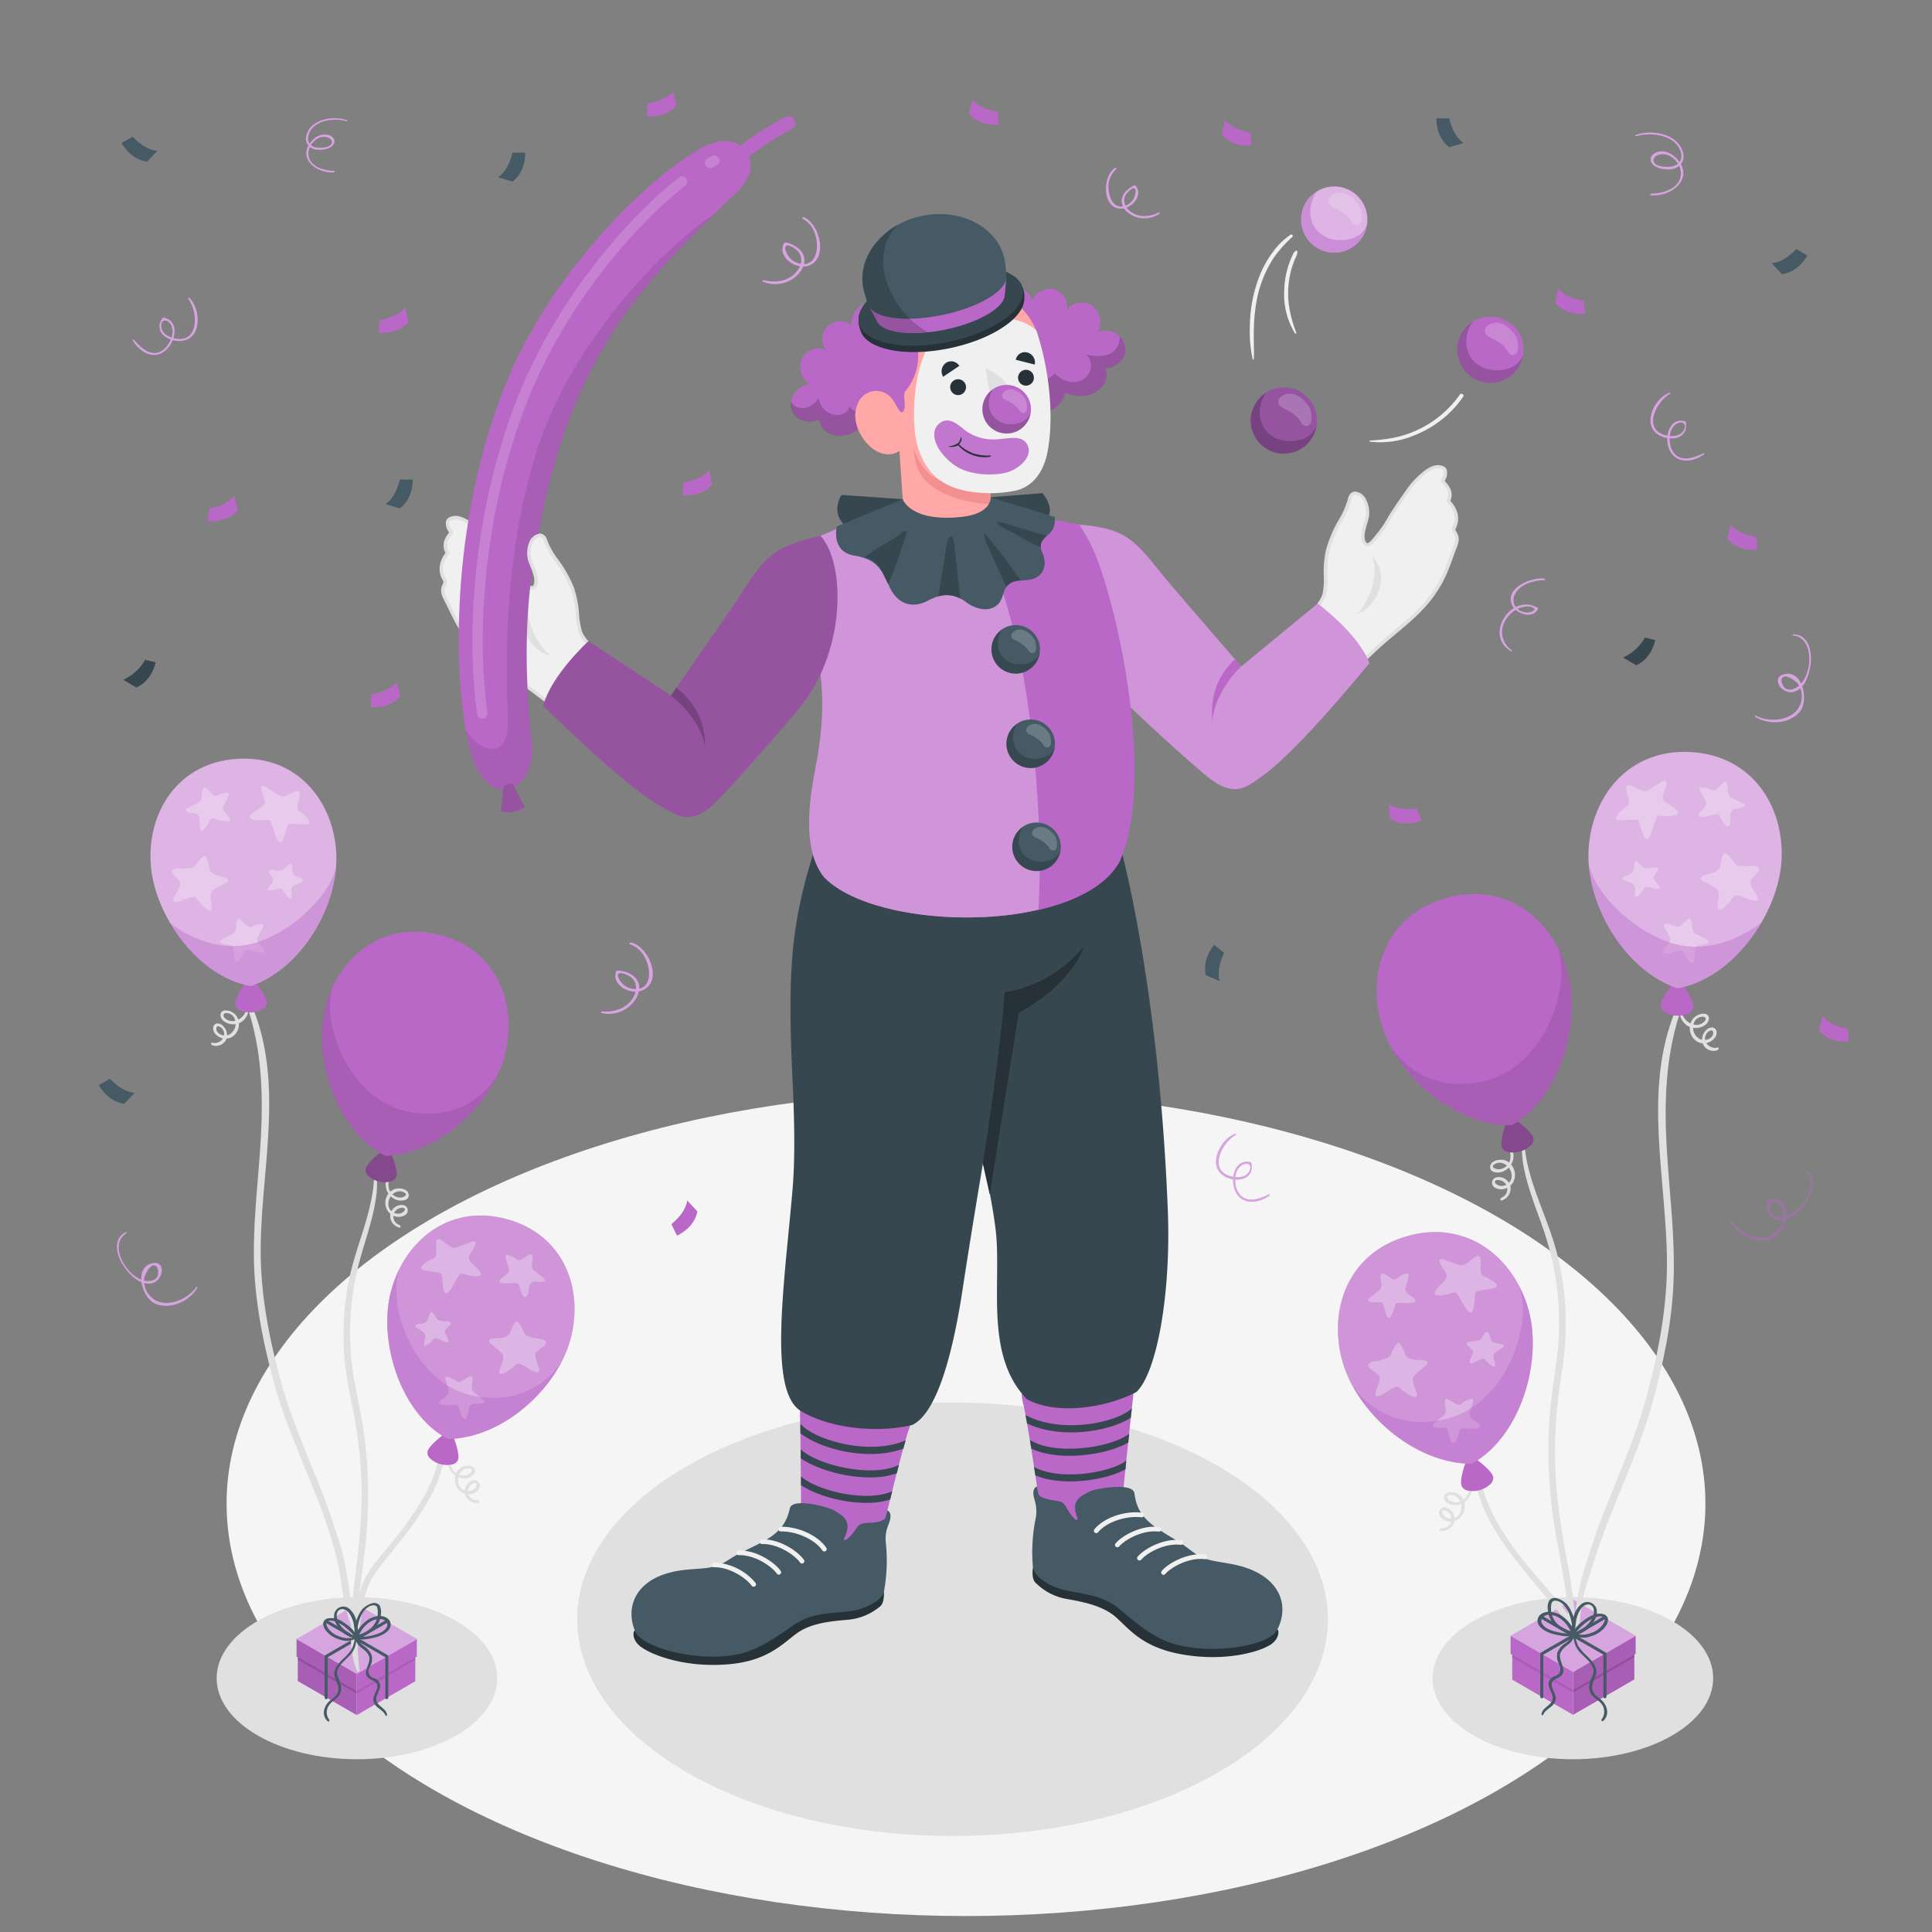 <svg xmlns="http://www.w3.org/2000/svg" viewBox="0 0 500 500"><rect x="0" y="0" width="500" height="500" fill="#808080" stroke="none"/><g id="freepik--Floor--inject-16"><ellipse id="freepik--floor--inject-16" cx="250" cy="389.14" rx="191.36" ry="106.73" style="fill:#f5f5f5"></ellipse></g><g id="freepik--Shadows--inject-16"><ellipse id="freepik--Shadow--inject-16" cx="246.52" cy="419.07" rx="97.16" ry="56.09" style="fill:#e0e0e0"></ellipse><ellipse id="freepik--shadow--inject-16" cx="407.06" cy="434.32" rx="36.31" ry="20.97" style="fill:#e0e0e0"></ellipse><ellipse id="freepik--shadow--inject-16" cx="92.38" cy="434.32" rx="36.31" ry="20.97" style="fill:#e0e0e0"></ellipse></g><g id="freepik--Balloons--inject-16"><g id="freepik--Ballons--inject-16"><polygon points="407.12 443.79 422.97 434.63 422.97 428.21 423.31 428.02 423.31 423.35 407.12 432.69 407.12 443.79" style="fill:#BA68C8"></polygon><polygon points="407.12 443.79 422.97 434.63 422.97 428.21 423.31 428.02 423.31 423.35 407.12 432.69 407.12 443.79" style="opacity:0.1"></polygon><polygon points="407.12 437.36 413.19 433.86 422.97 428.21 422.97 428.88 407.12 438.03 407.12 437.36" style="opacity:0.15"></polygon><polygon points="407.12 443.79 391.36 434.7 391.36 428.26 390.94 428.02 390.94 423.35 407.12 432.69 407.12 443.79" style="fill:#BA68C8"></polygon><polygon points="391.36 428.26 407.12 437.36 407.12 438.03 391.36 428.94 391.36 428.26" style="opacity:0.1"></polygon><polygon points="390.94 423.35 407.12 414 423.31 423.35 407.12 432.69 390.94 423.35" style="fill:#BA68C8"></polygon><polygon points="390.94 423.35 407.12 414 423.31 423.35 407.12 432.69 390.94 423.35" style="fill:#fff;opacity:0.4"></polygon><path d="M399,439.52a.4.4,0,0,0,.4-.4V428.24l16-9.23a.4.4,0,0,0,.15-.55.4.4,0,0,0-.55-.14l-16.18,9.34a.4.4,0,0,0-.2.35v11.11A.4.4,0,0,0,399,439.52Z" style="fill:#455a64"></path><path d="M415.35,439.51a.39.39,0,0,0,.4-.4V428a.42.42,0,0,0-.2-.35l-16.18-9.34a.4.4,0,1,0-.4.69l16,9.23v10.87A.39.39,0,0,0,415.35,439.51Z" style="fill:#455a64"></path><g id="freepik--balloons--inject-16"><path d="M407.41,416.41c-.38-4.45-1.15-8.85-2-13.24-1.67-9.07-3-18.08-3-27.33a117.87,117.87,0,0,1,.83-13.67c.53-4.48,1.35-8.93,1.73-13.43a73.19,73.19,0,0,0-2.47-26c-2.58-9-7.51-17.79-8-27.31,0-.46-.59-.75-.6-.15a30.41,30.41,0,0,0,.25,5.72,50.59,50.59,0,0,0,1.47,6.16c1.2,4.07,2.82,8,4.14,12A73.77,73.77,0,0,1,403.41,346c-.23,4.5-1,8.94-1.59,13.4a118.92,118.92,0,0,0-1.07,13.06A130.47,130.47,0,0,0,403,399.22c.9,4.95,1.89,9.89,2.45,14.89.15,1.27.22,2.54.32,3.82a7.67,7.67,0,0,0,.69,3.16c.74,1.17,1.14.4,1.16-.54A40.85,40.85,0,0,0,407.41,416.41Z" style="fill:#e0e0e0"></path><path d="M433.56,261.61c-8.51,20.74-2.18,43.82-2.15,65.37,0,11.32-2.11,22.48-5,33.4-2.65,10.19-6.82,19.72-10.72,29.46-1.32,3.28-2.59,6.58-3.65,10-.92,2.92-1.95,5.68-2.7,8.65-.69,2.75-1.18,5.54-1.62,8.34-.23,1.45-.34,2.9-.5,4.35,0,.37-.37,2.66.63,1.46,1.18-1.42,1-4.07,1.32-5.78.27-1.29.24-2.56.59-3.82.95-3.42,2.07-6.82,3.16-10.19s2.35-6.8,3.66-10.15c3.78-9.63,8.1-19,10.89-29,2.92-10.45,5.25-21.35,5.65-32.22.43-11.42-1.09-22.78-1.76-34.16-.69-11.79-.34-23.57,3.3-34.9C434.9,261.76,433.88,260.82,433.56,261.61Z" style="fill:#e0e0e0"></path><path d="M403.61,417.47c.25.37.48.75.72,1.13.42.68,1.36,2.68,2.33,2.62s.57-1,.32-1.5a21.76,21.76,0,0,0-2.65-3.92c-1.76-2.27-3.69-4.39-5.56-6.57-.89-1-1.78-2.05-2.64-3.1a84.3,84.3,0,0,1-8.46-11.77,45.53,45.53,0,0,1-2.83-5.89c-.87-2.22-1.31-4.57-2.14-6.8-.13-.36-.61-.63-.7-.08a12.89,12.89,0,0,0,.86,5.65,35.76,35.76,0,0,0,2.53,6.11,73.85,73.85,0,0,0,8,11.81c1.56,1.93,3.15,3.84,4.71,5.77,1.75,2.16,3.67,4.22,5.37,6.4Z" style="fill:#e0e0e0"></path><path d="M435.16,260.81a4.16,4.16,0,0,0,3.33,4.38,2.9,2.9,0,0,0,2.72-.93c.22-.32.33-.73,0-1a1.22,1.22,0,0,0-.94-.1,2.3,2.3,0,0,0-1.53.89,3.37,3.37,0,0,0,1.08,4.8,2.75,2.75,0,0,0,2.65-.1,2,2,0,0,0,.82-.91c.2-.52.12-1.36-.67-1.13a2.24,2.24,0,0,0-1.29,2.61,2.62,2.62,0,0,0,3.19,1.76c.4-.1.28.57,0,.68a3,3,0,0,1-3.72-1.38,3.29,3.29,0,0,1,.7-3.72,2.21,2.21,0,0,1,1.75-.75,1.25,1.25,0,0,1,1,1.17c.15,1.37-1.22,2.48-2.41,2.8-3.1.82-5.37-2.52-4.22-5.29a3.52,3.52,0,0,1,3.65-2.22,1.2,1.2,0,0,1,1,1.31,2.38,2.38,0,0,1-1.21,1.74,4.2,4.2,0,0,1-4.45,0,4.53,4.53,0,0,1-1.83-4.63c.06-.3.43-.3.43,0Z" style="fill:#e0e0e0"></path><path d="M438.3,260.64h0c.1-1.8-3.35-7-4.06-7s-4.35,4.6-4.46,6.52h0a2.15,2.15,0,0,0,1.14,1.81,6.65,6.65,0,0,0,6,.35,2.16,2.16,0,0,0,1.35-1.68Z" style="fill:#BA68C8"></path><path d="M461.05,222.71c-.79,13.79-12.59,30.57-26.93,33.06-14-4.79-23.78-22.12-23-35.91s10.4-26.15,26.48-25.23S461.83,208.93,461.05,222.71Z" style="fill:#BA68C8"></path><path d="M461.05,222.71c-.79,13.79-12.59,30.57-26.93,33.06-14-4.79-23.78-22.12-23-35.91s10.4-26.15,26.48-25.23S461.83,208.93,461.05,222.71Z" style="fill:#fff;opacity:0.5"></path><path d="M424.6,214.17a17.81,17.81,0,0,0,.85,2.35c1.11,2.16,2.16-1.69,2.42-2.39a17,17,0,0,1,.88-2.64c.36-.62,1.24-.31,1.81-.3s4.16.26,3.73-1.12c-.1-.34-.74-.81-1-1-.85-.66-2.38-1.21-2.86-2.23-.38-.8.23-1.76.48-2.51.16-.47.95-2.44-.17-2.33-.57.06-1.32.76-1.8,1-.83.47-1.64,1-2.45,1.51-1.34.83-2.92-.68-4.18-1.08-1-.3-1.56-.29-1.43.87a14.28,14.28,0,0,0,.49,2c.21.9.43,1.91-.48,2.5a8.3,8.3,0,0,0-2.18,2c-.58.78-.83,1.37.37,1.47,1.47.11,2.95-.25,4.42-.1C424.38,212.26,424.38,213.53,424.6,214.17Zm16.87-6.82a.44.44,0,0,0-.08-.11c.69,1.24-1,2.32-1.6,3.25-1,1.59,2,.75,2.53.64a14.19,14.19,0,0,1,2.08-.48c.56,0,.7.7.92,1.07s1.49,2.84,2.22,2a2.58,2.58,0,0,0,.27-1.09c.1-.82-.15-2,.33-2.76.37-.57,1.25-.55,1.84-.68.37-.09,2-.35,1.46-1-.27-.36-1-.56-1.4-.77-.64-.36-1.31-.68-2-1-1.08-.55-.72-2.19-1-3.18-.19-.77-.43-1.13-1.14-.59a12.05,12.05,0,0,0-1.13,1.13c-.51.5-1.09,1-1.84.69a6.33,6.33,0,0,0-2.15-.66c-.74-.07-1.24,0-.82.83S441,206.43,441.47,207.35Zm-.67,35.35c-.64-.36-1.31-.68-2-1-1.08-.54-.71-2.18-1-3.17-.19-.77-.42-1.13-1.13-.59a12.16,12.16,0,0,0-1.14,1.13c-.5.5-1.08,1-1.83.69a6.47,6.47,0,0,0-2.15-.66c-.75-.07-1.24,0-.82.83s1,1.83,1.42,2.75a.18.18,0,0,0-.08-.11c.69,1.24-1,2.32-1.59,3.25-1,1.59,2,.75,2.52.64a12.88,12.88,0,0,1,2.09-.48c.55,0,.7.69.92,1.07s1.49,2.83,2.22,2a2.62,2.62,0,0,0,.27-1.09c.1-.82-.16-2,.32-2.76.38-.57,1.25-.55,1.84-.69.37-.08,2-.35,1.46-1C441.93,243.11,441.17,242.9,440.8,242.7ZM428,227.4c-.19-.49.15-.79.39-1.21s1.17-1.28.44-1.64c-.51-.25-1.12,0-1.63.08-.34.06-.68,0-1,0a1.2,1.2,0,0,1-1.18-.4,13.77,13.77,0,0,0-1-1c-.51-.4-.85-.51-1,.2a11,11,0,0,0-.14,1.3,1.92,1.92,0,0,1-.32,1,3.94,3.94,0,0,1-1.22.75c-.37.15-1.31.33-1.43.78s.68.59.94.71a11.63,11.63,0,0,1,1.73.76.27.27,0,0,0-.12,0c1.08.43.54,2,.65,2.88.19,1.53,1.73-.72,2-1.12s.36-.84.73-.93a3.2,3.2,0,0,1,1.36.18c.35.08,2.38.66,2.31,0-.05-.49-.56-.92-.81-1.32A5.5,5.5,0,0,1,428,227.4Zm25.9,3.06a9.21,9.21,0,0,1-.86-1.72c-.21-.81.37-1.24.82-1.86s2.08-1.84,1-2.52c-.77-.48-1.79-.19-2.6-.15-.55,0-1.09-.13-1.63-.14a1.94,1.94,0,0,1-1.81-.84,18.91,18.91,0,0,0-1.42-1.79c-.75-.71-1.27-.95-1.66.15a15.65,15.65,0,0,0-.45,2,3.16,3.16,0,0,1-.67,1.58,6.12,6.12,0,0,1-2.08,1c-.61.19-2.12.31-2.39,1s1,1.06,1.38,1.29a20.14,20.14,0,0,1,2.6,1.49.25.25,0,0,0-.17-.06c1.63.87.53,3.26.55,4.68.05,2.47,2.87-.86,3.35-1.44.36-.42.73-1.27,1.32-1.36a5.37,5.37,0,0,1,2.13.51c.55.19,3.68,1.46,3.67.42C455,231.91,454.25,231.15,453.91,230.46Z" style="fill:#fff;opacity:0.3"></path><path d="M434.12,255.77c8.89-1.54,16.79-8.58,21.71-17-.05,0-9.86,8.26-21.3,5.78s-22.84-14.33-23.4-21.62C411.81,236.13,421.15,251.33,434.12,255.77Z" style="fill:#BA68C8;opacity:0.4"></path><path d="M380.59,383.44a4.42,4.42,0,0,1-4.54,6.06c-1.19-.16-3.16-1.32-2.07-2.75a2.28,2.28,0,0,1,2-.59,3.22,3.22,0,0,1,2.07,1,4,4,0,0,1-2.14,6.6,3.22,3.22,0,0,1-3.38-1.55,1.48,1.48,0,0,1,1.88-2,3.13,3.13,0,0,1,1.94,3.71,3.23,3.23,0,0,1-3.6,2.23c-.37-.08,0-.69.26-.67a2.47,2.47,0,0,0,2.49-1.47,2.45,2.45,0,0,0-.62-2.55c-.32-.32-.94-.75-1.41-.56-.25.11-.26.09-.24.38a1.83,1.83,0,0,0,.07.32,1.71,1.71,0,0,0,.43.69,2.67,2.67,0,0,0,2.49.62c2.06-.5,2.47-3.22,1.4-4.78a2.58,2.58,0,0,0-2.75-1.16c-.78.22-.17,1,.24,1.32a2.91,2.91,0,0,0,1.64.48c2.63,0,3.85-2.68,3.4-5,0-.2.29-.63.42-.32Z" style="fill:#e0e0e0"></path><path d="M386.41,382.1h0c-.49-1.74-5.43-5.49-6.11-5.3s-2.62,5.77-2.09,7.61h0a2.12,2.12,0,0,0,1.67,1.35,6.64,6.64,0,0,0,5.8-1.64,2.09,2.09,0,0,0,.73-2Z" style="fill:#BA68C8"></path><path d="M395.54,338.82c3.76,13.28-1.92,33-14.66,40-14.8,0-29.7-13.15-33.45-26.44s1.3-28.11,16.79-32.49S391.79,325.53,395.54,338.82Z" style="fill:#BA68C8"></path><path d="M395.54,338.82c3.76,13.28-1.92,33-14.66,40-14.8,0-29.7-13.15-33.45-26.44s1.3-28.11,16.79-32.49S391.79,325.53,395.54,338.82Z" style="fill:#fff;opacity:0.3"></path><path d="M382.34,334.18c1.4-.47,2.92-.43,4.33-.86,1.16-.35.78-.88.05-1.52a8.2,8.2,0,0,0-2.56-1.43c-1-.39-1-1.42-1-2.35a18.09,18.09,0,0,0,0-2.08c-.13-1.16-.69-1.06-1.58-.54-1.16.66-2.37,2.48-3.85,2-.9-.32-1.81-.66-2.72-.94-.53-.16-1.41-.69-2-.62-1.11.14.09,1.89.34,2.31.41.68,1.21,1.49,1,2.35-.25,1.1-1.63,2-2.32,2.8a3.4,3.4,0,0,0-.77,1.23c-.12,1.43,3.26.43,3.89.28s1.34-.63,1.83-.1a17.36,17.36,0,0,1,1.43,2.39c.4.62,2.26,4.15,2.87,1.81a18.7,18.7,0,0,0,.33-2.48C381.75,335.71,381.48,334.47,382.34,334.18Zm-17.81-3.8c.23-.9-.27-.87-1-.64a6.17,6.17,0,0,0-1.95,1.11c-.66.51-1.34.1-1.94-.28a14.82,14.82,0,0,0-1.36-.86c-.81-.37-1,0-1,.83,0,1,.69,2.54-.25,3.3-.57.47-1.15.93-1.7,1.42-.32.28-1,.64-1.2,1.05-.35.78,1.27.69,1.65.7.61,0,1.46-.2,1.95.27s.64,1.85.91,2.63a2.62,2.62,0,0,0,.5,1c.89.65,1.59-2,1.74-2.44s.12-1.13.66-1.24a12.75,12.75,0,0,1,2.14,0c.57,0,3.62.17,2.33-1.17-.76-.78-2.67-1.47-2.26-2.83a.21.21,0,0,0-.05.13C364,332.37,364.28,331.38,364.53,330.38Zm6.3,38.41c-.36.78,1.27.69,1.65.7.6,0,1.45-.2,1.94.27s.64,1.85.92,2.63a2.6,2.6,0,0,0,.49,1c.9.64,1.59-2,1.74-2.44s.12-1.14.67-1.25a13.79,13.79,0,0,1,2.13,0c.57,0,3.63.17,2.33-1.17-.76-.78-2.66-1.47-2.25-2.83a.16.16,0,0,0-.06.13c.25-1,.54-2,.8-3s-.27-.86-1-.63a6.52,6.52,0,0,0-2,1.1c-.66.52-1.34.11-1.94-.27a11.86,11.86,0,0,0-1.35-.86c-.81-.37-1,0-1,.83,0,1,.68,2.54-.26,3.3-.56.47-1.15.92-1.7,1.41C371.71,368,371,368.38,370.83,368.79Zm10-17.62c-.17.45-.57,1-.51,1.47.07.65,1.92-.36,2.25-.52a3.41,3.41,0,0,1,1.29-.47c.38,0,.66.52.92.76s2.33,2.2,2.18.66c-.08-.89-.94-2.3,0-2.95a.16.16,0,0,0-.1.05,11.17,11.17,0,0,1,1.52-1.11c.23-.17,1-.51.76-.9s-1.16-.38-1.55-.45a3.86,3.86,0,0,1-1.36-.47,1.93,1.93,0,0,1-.53-.93,10.63,10.63,0,0,0-.42-1.24c-.33-.65-.63-.47-1.05,0a11.6,11.6,0,0,0-.75,1.21,1.22,1.22,0,0,1-1.07.65c-.34,0-.66.18-1,.2-.52,0-1.17-.08-1.61.28-.63.5.49,1.17.79,1.5s.72.58.64,1.1A6.65,6.65,0,0,1,380.8,351.17ZM356,361.05c.22,1,3-.9,3.5-1.21a5.39,5.39,0,0,1,2-1c.6,0,1.14.71,1.58,1.05.6.46,4.08,3.1,3.59.68-.29-1.39-1.89-3.49-.48-4.69a.31.31,0,0,0-.15.1,19.44,19.44,0,0,1,2.22-2c.34-.31,1.45-1,1.06-1.55s-1.91-.42-2.55-.47a5.94,5.94,0,0,1-2.24-.5,3.13,3.13,0,0,1-1-1.4,18,18,0,0,0-.88-1.89c-.62-1-1.08-.64-1.66.21a19.49,19.49,0,0,0-1,2.06,2,2,0,0,1-1.58,1.21c-.54.13-1,.4-1.57.49-.8.13-1.86.07-2.51.7-.92.91,1,1.79,1.51,2.26s1.24.8,1.21,1.64a10.14,10.14,0,0,1-.47,1.86C356.4,359.37,355.85,360.27,356,361.05Z" style="fill:#fff;opacity:0.3"></path><path d="M350.43,359.06s7.18,11.74,23.25,8.3c15.48-3.31,23.13-23.5,19.54-34.43a31.37,31.37,0,0,1,2.32,5.89c3.76,13.28-1.92,33-14.66,40-12.27,0-24.59-9-30.59-19.69Z" style="fill:#BA68C8;opacity:0.4"></path><path d="M390.3,295.92a4.4,4.4,0,0,1-1.59,7.37c-1.09.34-3.18.25-3.06-1.37s2.52-2,3.72-1.66c2.91.9,3.72,5.06,1.2,6.84a3.4,3.4,0,0,1-3.63.3,1.46,1.46,0,0,1,.44-2.74,3.11,3.11,0,0,1,3.54,2.49,3.24,3.24,0,0,1-2.33,3.52c-.39.1-.33-.56-.06-.68a2.37,2.37,0,0,0-.1-4.49c-.35-.11-1.57-.31-1.55.39,0,.42.68.81,1,.92a2.62,2.62,0,0,0,2.5-.57c1.49-1.31.82-3.76-.65-4.78a2.83,2.83,0,0,0-1.45-.54,2.41,2.41,0,0,0-1.8.62c-.52.65.67,1,1.11,1.07a3,3,0,0,0,1.53-.32c2.3-1.15,2.2-4.06.85-5.91-.14-.2.05-.7.31-.46Z" style="fill:#e0e0e0"></path><path d="M396.83,294.42h0c-.5-1.73-5.48-5.43-6.17-5.23s-2.55,5.79-2,7.63h0a2.14,2.14,0,0,0,1.69,1.33,6.62,6.62,0,0,0,5.78-1.7,2.11,2.11,0,0,0,.71-2Z" style="fill:#BA68C8"></path><path d="M396.83,294.42h0c-.5-1.73-5.48-5.43-6.17-5.23s-2.55,5.79-2,7.63h0a2.14,2.14,0,0,0,1.69,1.33,6.62,6.62,0,0,0,5.78-1.7,2.11,2.11,0,0,0,.71-2Z" style="opacity:0.3"></path><path d="M405.52,251.05c3.89,13.25-1.59,33-14.26,40.19-14.79.19-29.83-12.85-33.72-26.1s1-28.12,16.46-32.66S401.62,237.8,405.52,251.05Z" style="fill:#BA68C8"></path><path d="M360.61,271.76s7.3,11.66,23.33,8.06c15.45-3.48,22.89-23.74,19.2-34.63a32.69,32.69,0,0,1,2.38,5.86c3.89,13.25-1.59,33-14.26,40.19-12.26.16-24.68-8.77-30.79-19.38Z" style="opacity:0.1"></path></g><path d="M407.24,422.69a13.1,13.1,0,0,1-4.58-.41c-1.3-.33-2.88-.84-3.58-2.1s.67-2.3,1.86-2.28a5.47,5.47,0,0,1,3.29,1.31,7.58,7.58,0,0,1,1.44,1.55,8.42,8.42,0,0,1,.56.9c.09.15.16.31.24.47.18.34.41.6.61.92s.54.26.49-.07a3.92,3.92,0,0,0-.33-1.25c-.17-.34-.37-.68-.57-1a9,9,0,0,0-1.52-1.8,6.66,6.66,0,0,0-4-1.79c-1.38-.11-3.14.6-3.23,2.19-.11,1.75,2,2.87,3.37,3.33a15.41,15.41,0,0,0,3,.68,7,7,0,0,0,3.1-.15c.25-.09,0-.52-.17-.5Z" style="fill:#455a64"></path><path d="M407.19,423.14a5.32,5.32,0,0,0,4.58.29,6.83,6.83,0,0,0,3.7-2.48,3,3,0,0,0,.67-2,1.61,1.61,0,0,0-1.34-1.24c-1.58-.38-3.09.42-4.36,1.27s-2.94,2.09-3.31,3.83c0,.12.17.44.3.27a12.2,12.2,0,0,1,2.49-2.73,8.85,8.85,0,0,1,3.49-1.94,2.08,2.08,0,0,1,1.74.21c.47.45-.06,1.35-.34,1.78a5.84,5.84,0,0,1-3.07,2.22,6.78,6.78,0,0,1-2,.45,6.9,6.9,0,0,1-2.42-.43c-.3-.09-.25.34-.09.46Z" style="fill:#455a64"></path><path d="M407,422.34c-.65-.27-1.34-.42-2-.73a7,7,0,0,1-1.57-1,5.69,5.69,0,0,1-1.92-3.12,7.13,7.13,0,0,1-.07-2,1.8,1.8,0,0,1,.25-.88,1.08,1.08,0,0,1,1-.34c1.42.14,2.47,1.47,3.09,2.64a11.67,11.67,0,0,1,1.12,5.14c0,.31.56.57.62.17a9.11,9.11,0,0,0-1-5.45,5.54,5.54,0,0,0-3.62-3.15,1.86,1.86,0,0,0-2,.64,4,4,0,0,0-.33,2.23,6.16,6.16,0,0,0,1.71,4,7.84,7.84,0,0,0,1.94,1.49,6.38,6.38,0,0,0,2.73.89c.37,0,.24-.43,0-.53Z" style="fill:#455a64"></path><path d="M407.37,423.2a7.24,7.24,0,0,0,4.29-2.45c1-1.15,2-2.94,1.46-4.51a2.47,2.47,0,0,0-3.76-1.18,5.73,5.73,0,0,0-2.12,3.48,15.18,15.18,0,0,0-.43,2.39,7.11,7.11,0,0,0,0,1,2.2,2.2,0,0,0,.3,1.06c.07.14.43.31.45,0a34.14,34.14,0,0,1,.34-3.48,7.67,7.67,0,0,1,1.24-3.16,2.63,2.63,0,0,1,1.8-1.13,1.44,1.44,0,0,1,1.46,1.07c.46,1.37-.48,3-1.39,4a7.78,7.78,0,0,1-1.85,1.47,14.13,14.13,0,0,1-2,.9c-.26.11,0,.54.21.51Z" style="fill:#455a64"></path><path d="M407.38,422.34a6,6,0,0,0,1.51,5.28c1.2,1.35,3.93,3.23,3.47,5.33-.25,1.1-.93,2-1.05,3.17a3.48,3.48,0,0,0,.7,2.61c.64.8,1.6,1.26,2.27,2a3.31,3.31,0,0,1,.18,4.3c-.14.18.2.56.39.39,1.74-1.47,1.2-3.91-.29-5.36-.82-.8-2-1.34-2.39-2.51-.41-1.35.27-2.59.75-3.8.84-2.15-.92-3.93-2.34-5.32a12.56,12.56,0,0,1-2.08-2.35,9,9,0,0,1-.93-3.72c0-.11-.16-.21-.19-.05Z" style="fill:#455a64"></path><path d="M407.34,422.3a5.89,5.89,0,0,1-2.18,2.94,5.17,5.17,0,0,0-2.13,2.49,4.49,4.49,0,0,0,.47,3,2.58,2.58,0,0,1,.14,2.15,2.71,2.71,0,0,1-1.32.93,2.17,2.17,0,0,0-1.54,2c0,1.28,1,2.29,1.06,3.54.07,1.94-2.65,2.37-2.9,4.26,0,.19.3.48.41.22.65-1.68,3.11-2.13,3.27-4.09.11-1.25-.82-2.23-1-3.41-.26-1.56,1.05-1.72,2.06-2.38,2.37-1.56-.59-4.15.14-6.11.45-1.2,1.52-1.79,2.43-2.58a4.43,4.43,0,0,0,1.39-2.86c0-.14-.19-.36-.27-.15Z" style="fill:#455a64"></path></g><g id="freepik--ballons--inject-16"><polygon points="92.32 443.86 77.07 435.05 77.07 428.87 76.75 428.68 76.75 424.19 92.32 433.18 92.32 443.86" style="fill:#BA68C8"></polygon><polygon points="92.32 443.86 77.07 435.05 77.07 428.87 76.75 428.68 76.75 424.19 92.32 433.18 92.32 443.86" style="opacity:0.1"></polygon><polygon points="92.32 437.67 86.48 434.3 77.07 428.87 77.07 429.51 92.32 438.31 92.32 437.67" style="opacity:0.15"></polygon><polygon points="92.32 443.86 107.48 435.11 107.48 428.92 107.88 428.68 107.88 424.19 92.32 433.18 92.32 443.86" style="fill:#BA68C8"></polygon><polygon points="107.48 428.92 92.32 437.67 92.32 438.31 107.48 429.57 107.48 428.92" style="opacity:0.1"></polygon><polygon points="107.88 424.19 92.32 415.2 76.75 424.19 92.32 433.18 107.88 424.19" style="fill:#BA68C8"></polygon><polygon points="107.88 424.19 92.32 415.2 76.75 424.19 92.32 433.18 107.88 424.19" style="fill:#fff;opacity:0.4"></polygon><path d="M100.1,439.74a.38.38,0,0,1-.38-.38V428.9L84.34,420a.39.39,0,1,1,.39-.67l15.56,9a.39.39,0,0,1,.19.33v10.69A.38.38,0,0,1,100.1,439.74Z" style="fill:#455a64"></path><path d="M84.4,439.74a.38.38,0,0,1-.38-.38V428.68a.39.39,0,0,1,.19-.34l15.57-9a.38.38,0,1,1,.38.66L84.79,428.9v10.46A.38.38,0,0,1,84.4,439.74Z" style="fill:#455a64"></path><g id="freepik--balloons--inject-16"><path d="M90.79,420.23c.13-4.29.65-8.56,1.2-12.82,1.13-8.8,2-17.52,1.44-26.4a114.57,114.57,0,0,0-1.5-13.08c-.75-4.28-1.76-8.51-2.36-12.82a70.46,70.46,0,0,1,1-25.07c2-8.8,6.29-17.47,6.27-26.65,0-.44.53-.74.57-.17a29.83,29.83,0,0,1,.06,5.51,49.21,49.21,0,0,1-1.09,6c-1,4-2.3,7.83-3.36,11.77A71.25,71.25,0,0,0,91,352.41c.47,4.31,1.41,8.53,2.23,12.78a119.35,119.35,0,0,1,1.7,12.49,125.15,125.15,0,0,1-.78,25.81c-.61,4.8-1.31,9.6-1.59,14.43A98.55,98.55,0,0,0,93,432.19c0,.28-.41.82-.58.36C90.85,428.61,90.66,424.43,90.79,420.23Z" style="fill:#e0e0e0"></path><path d="M65.39,260.8c8.19,19.95,2.1,42.15,2.07,62.88,0,10.88,2,21.63,4.77,32.13,2.55,9.8,6.56,19,10.31,28.34,1.27,3.15,2.49,6.32,3.51,9.57.89,2.8,1.88,5.46,2.6,8.32.66,2.64,1.13,5.33,1.56,8,.37,2.38.46,4.8.84,7.19.21,1.38.51,2.76.72,4.11-1.08.26-2-4.25-2.23-4.89a64.64,64.64,0,0,1-1.33-7.56c-.31-2-.66-4-1.16-6a138.14,138.14,0,0,0-5.37-16.1c-3.63-9.27-7.79-18.27-10.47-27.89-2.81-10-5-20.53-5.44-31-.4-11,1.06-21.91,1.7-32.85.66-11.35.33-22.68-3.17-33.57C64.1,261,65.08,260,65.39,260.8Z" style="fill:#e0e0e0"></path><path d="M94,409.49c1.73-3.93,5-7.28,7.66-10.61a82.14,82.14,0,0,0,8-11.45,43.42,43.42,0,0,0,2.63-5.71c.8-2.15,1.19-4.42,2-6.57.12-.35.58-.61.67-.08a12.35,12.35,0,0,1-.73,5.44,35.45,35.45,0,0,1-2.34,5.91,71.13,71.13,0,0,1-7.56,11.48c-1.47,1.89-3,3.74-4.44,5.62a36,36,0,0,0-4,5.63c-2,4-2.32,9.05-3,13.44-.07.43-.75.85-.78.18C91.89,418.48,92.24,413.49,94,409.49Z" style="fill:#e0e0e0"></path><path d="M63.86,260a4,4,0,0,1-3.22,4.22,2.81,2.81,0,0,1-2.61-.9c-.21-.3-.32-.7,0-1a1.19,1.19,0,0,1,.91-.1,2.21,2.21,0,0,1,1.47.85,3.26,3.26,0,0,1-1,4.63,2.65,2.65,0,0,1-2.56-.1,2,2,0,0,1-.78-.88c-.19-.49-.11-1.31.64-1.08a2.16,2.16,0,0,1,1.24,2.51,2.5,2.5,0,0,1-3.06,1.69c-.39-.1-.27.55,0,.65a2.9,2.9,0,0,0,3.58-1.33,3.16,3.16,0,0,0-.68-3.57,2.07,2.07,0,0,0-1.68-.72,1.2,1.2,0,0,0-.94,1.12c-.13,1.32,1.18,2.39,2.33,2.69,3,.79,5.15-2.42,4.06-5.09A3.41,3.41,0,0,0,58,261.54a1.17,1.17,0,0,0-.95,1.26,2.23,2.23,0,0,0,1.17,1.67,4,4,0,0,0,4.27,0A4.32,4.32,0,0,0,64.26,260c-.05-.29-.41-.29-.4,0Z" style="fill:#e0e0e0"></path><path d="M60.83,259.87h0c-.1-1.73,3.22-6.69,3.9-6.73s4.19,4.42,4.29,6.26h0a2,2,0,0,1-1.1,1.75,6.36,6.36,0,0,1-5.79.33,2.06,2.06,0,0,1-1.3-1.61Z" style="fill:#BA68C8"></path><path d="M39,223.39c.76,13.25,12.11,29.4,25.9,31.8,13.47-4.61,22.87-21.28,22.12-34.54s-10-25.16-25.48-24.27S38.19,210.13,39,223.39Z" style="fill:#BA68C8"></path><path d="M39,223.39c.76,13.25,12.11,29.4,25.9,31.8,13.47-4.61,22.87-21.28,22.12-34.54s-10-25.16-25.48-24.27S38.19,210.13,39,223.39Z" style="fill:#fff;opacity:0.5"></path><path d="M75.09,213.24c1.41-.15,2.83.2,4.25.09,1.15-.09.91-.66.35-1.41a7.68,7.68,0,0,0-2.1-1.88c-.87-.58-.66-1.55-.45-2.41a19.06,19.06,0,0,0,.47-1.95c.12-1.12-.43-1.13-1.38-.84-1.22.39-2.73,1.84-4,1-.78-.49-1.56-1-2.36-1.45-.46-.26-1.18-.94-1.73-1-1.07-.11-.31,1.78-.16,2.24.24.72.82,1.64.46,2.41-.46,1-1.93,1.51-2.75,2.15-.27.21-.89.66-1,1-.41,1.32,3,1.09,3.6,1.08s1.39-.32,1.74.29a16.43,16.43,0,0,1,.84,2.54c.25.66,1.27,4.36,2.33,2.29a17.92,17.92,0,0,0,.82-2.26C74.22,214.56,74.22,213.33,75.09,213.24ZM59.15,206c.41-.8-.07-.87-.78-.8a6.15,6.15,0,0,0-2.07.63c-.73.34-1.28-.18-1.77-.66a12.46,12.46,0,0,0-1.09-1.09c-.68-.52-.91-.17-1.09.57-.24,1,.11,2.53-.92,3-.64.32-1.28.63-1.89,1-.36.2-1.09.4-1.35.74-.49.66,1.05.91,1.41,1,.57.13,1.41.11,1.77.65.46.7.22,1.87.31,2.66a2.58,2.58,0,0,0,.26,1.05c.7.79,1.9-1.52,2.14-1.93s.35-1,.88-1a11.8,11.8,0,0,1,2,.46c.54.1,3.37.91,2.43-.62-.55-.89-2.19-1.94-1.53-3.12a.27.27,0,0,0-.08.1C58.23,207.73,58.71,206.85,59.15,206Zm-2.06,37.38c-.5.66,1,.92,1.4,1,.57.13,1.41.11,1.77.66s.22,1.87.31,2.66a2.57,2.57,0,0,0,.26,1c.7.79,1.9-1.52,2.14-1.93s.35-1,.88-1a13,13,0,0,1,2,.46c.53.1,3.37.91,2.43-.61-.56-.9-2.2-1.94-1.53-3.13a.15.15,0,0,0-.08.11c.44-.89.92-1.76,1.37-2.65s-.08-.87-.79-.8a6.15,6.15,0,0,0-2.07.63c-.72.35-1.28-.18-1.76-.66a12.45,12.45,0,0,0-1.1-1.08c-.68-.53-.91-.17-1.09.57-.23.95.12,2.52-.92,3-.63.31-1.28.62-1.89,1C58.07,242.81,57.34,243,57.09,243.35Zm13-14.48c-.25.4-.73.8-.79,1.28s1.89.06,2.23,0a3.27,3.27,0,0,1,1.31-.17c.35.1.51.62.7.9s1.73,2.55,1.92,1.08c.1-.86-.41-2.36.62-2.77a.15.15,0,0,0-.11,0,13.69,13.69,0,0,1,1.66-.73c.25-.11,1-.27.91-.68s-1-.6-1.37-.75a3.57,3.57,0,0,1-1.18-.72,1.9,1.9,0,0,1-.31-1,8.72,8.72,0,0,0-.14-1.24c-.16-.68-.49-.58-1-.2a11.22,11.22,0,0,0-1,1,1.21,1.21,0,0,1-1.14.39c-.33,0-.66,0-1,0-.49-.08-1.08-.32-1.57-.08-.7.34.21,1.2.43,1.57s.55.7.37,1.17A5.5,5.5,0,0,1,70.11,228.87ZM44.78,233c0,1,3-.22,3.53-.4a5.18,5.18,0,0,1,2-.49c.57.09.93.9,1.27,1.31.47.56,3.18,3.76,3.23,1.38,0-1.37-1-3.67.52-4.5a.25.25,0,0,0-.16.06,18.72,18.72,0,0,1,2.51-1.43c.38-.22,1.56-.61,1.32-1.24s-1.71-.79-2.3-1a5.92,5.92,0,0,1-2-.94,3,3,0,0,1-.64-1.52,16.17,16.17,0,0,0-.44-1.95c-.37-1.06-.87-.83-1.6-.15a19.08,19.08,0,0,0-1.35,1.73,1.92,1.92,0,0,1-1.74.81c-.53,0-1,.16-1.57.13-.79,0-1.77-.32-2.51.14-1,.66.55,1.87,1,2.43s1,1,.79,1.79a8.79,8.79,0,0,1-.83,1.65C45.49,231.51,44.79,232.24,44.78,233Z" style="fill:#fff;opacity:0.3"></path><path d="M64.85,255.19C56.3,253.7,48.7,246.94,44,238.85c.05.05,9.49,7.94,20.48,5.56s22-13.78,22.51-20.79C86.31,236.29,77.33,250.92,64.85,255.19Z" style="fill:#BA68C8;opacity:0.4"></path><path d="M116.26,376.82a4.26,4.26,0,0,0,4.46,5.76c1.14-.18,3-1.32,1.94-2.68a2.2,2.2,0,0,0-2-.54,3.12,3.12,0,0,0-2,1,3.82,3.82,0,0,0,2.16,6.31,3.07,3.07,0,0,0,3.22-1.54,1.41,1.41,0,0,0-1.83-1.92,3,3,0,0,0-1.81,3.6,3.1,3.1,0,0,0,3.49,2.09c.35-.08,0-.67-.25-.65a2.36,2.36,0,0,1-2.42-1.37,2.34,2.34,0,0,1,.55-2.46c.31-.31.9-.74,1.35-.56.24.1.25.08.23.36a1.13,1.13,0,0,1-.06.31,1.64,1.64,0,0,1-.4.67,2.61,2.61,0,0,1-2.39.64c-2-.46-2.42-3.07-1.42-4.59a2.5,2.5,0,0,1,2.63-1.15c.76.2.18,1-.21,1.27a2.83,2.83,0,0,1-1.57.49c-2.53.06-3.74-2.52-3.34-4.73,0-.19-.29-.6-.41-.3Z" style="fill:#e0e0e0"></path><path d="M110.64,375.61h0c.44-1.67,5.14-5.35,5.8-5.18s2.6,5.5,2.13,7.29h0A2,2,0,0,1,117,379a6.39,6.39,0,0,1-5.61-1.49,2,2,0,0,1-.73-1.94Z" style="fill:#BA68C8"></path><path d="M101.2,334.13c-3.41,12.84,2.35,31.72,14.71,38.28,14.23-.18,28.36-13.1,31.77-25.94s-1.68-27-16.65-31S104.61,321.29,101.2,334.13Z" style="fill:#BA68C8"></path><path d="M101.2,334.13c-3.41,12.84,2.35,31.72,14.71,38.28,14.23-.18,28.36-13.1,31.77-25.94s-1.68-27-16.65-31S104.61,321.29,101.2,334.13Z" style="fill:#fff;opacity:0.3"></path><path d="M114.49,331.58a17.39,17.39,0,0,0,.36,2.37c.62,2.25,2.36-1.17,2.73-1.78a17.71,17.71,0,0,1,1.34-2.32c.46-.52,1.23-.05,1.77.07s3.87,1,3.73-.33a3.14,3.14,0,0,0-.77-1.17c-.67-.79-2-1.6-2.26-2.66-.2-.83.56-1.61.94-2.27.24-.41,1.36-2.12.29-2.23-.55-.06-1.39.47-1.9.63-.87.28-1.74.62-2.6.94-1.42.53-2.61-1.2-3.73-1.82-.87-.48-1.41-.57-1.52.54a16.81,16.81,0,0,0,.07,2c0,.89,0,1.88-.93,2.27a8,8,0,0,0-2.43,1.42c-.7.62-1,1.14.07,1.46,1.36.39,2.82.33,4.18.76C114.66,329.74,114.41,330.93,114.49,331.58Zm17.22-3.17a.31.31,0,0,0-.06-.13c.41,1.3-1.41,2-2.13,2.76-1.22,1.31,1.72,1.08,2.26,1.09a14.07,14.07,0,0,1,2.05-.05c.53.1.53.79.66,1.19s.86,3,1.71,2.32a2.49,2.49,0,0,0,.46-1c.25-.76.25-2,.84-2.55s1.29-.27,1.87-.29c.37,0,1.93.06,1.58-.69-.18-.39-.86-.73-1.17-1-.53-.46-1.1-.89-1.66-1.33-.91-.72-.25-2.19-.29-3.17,0-.77-.18-1.16-1-.78a13.42,13.42,0,0,0-1.28.84c-.58.38-1.22.78-1.86.3a6,6,0,0,0-1.91-1c-.68-.22-1.16-.24-.93.62S131.45,327.45,131.71,328.41Zm-7.45,33.17c-.54-.46-1.1-.89-1.66-1.33-.91-.72-.25-2.19-.29-3.17,0-.76-.19-1.16-1-.78a13.57,13.57,0,0,0-1.29.84c-.57.38-1.22.78-1.86.3a5.84,5.84,0,0,0-1.9-1c-.68-.22-1.16-.24-.93.62s.55,1.91.81,2.87a.21.21,0,0,0-.05-.13c.41,1.3-1.41,2-2.13,2.76-1.23,1.31,1.71,1.09,2.26,1.09a14.07,14.07,0,0,1,2-.05c.53.1.53.79.66,1.19s.86,3,1.71,2.32a2.49,2.49,0,0,0,.46-1c.25-.76.25-2,.84-2.55s1.28-.27,1.87-.29c.36,0,1.93.06,1.58-.69C125.24,362.19,124.57,361.85,124.26,361.58Zm-9.11-16.88c-.08-.5.3-.72.6-1.06s1.36-1,.74-1.46c-.43-.33-1.06-.22-1.55-.24-.33,0-.64-.14-1-.18a1.17,1.17,0,0,1-1-.6,9.92,9.92,0,0,0-.74-1.16c-.41-.47-.7-.64-1,0a10.33,10.33,0,0,0-.39,1.19,2,2,0,0,1-.49.91,3.81,3.81,0,0,1-1.31.47c-.37.07-1.29.06-1.49.46s.53.69.75.85a12,12,0,0,1,1.48,1.05.14.14,0,0,0-.1-.05c.93.61.12,2,.06,2.84-.12,1.48,1.76-.35,2.09-.67s.51-.72.87-.74a3.11,3.11,0,0,1,1.25.43c.32.14,2.11,1.09,2.17.46s-.35-1-.51-1.41A5.63,5.63,0,0,1,115.15,344.7ZM139,352.58a9.21,9.21,0,0,1-.49-1.78c0-.81.6-1.1,1.14-1.6s2.31-1.33,1.41-2.19c-.62-.6-1.64-.52-2.42-.64-.52-.07-1-.33-1.51-.44a1.87,1.87,0,0,1-1.54-1.14,18.13,18.13,0,0,0-1-2c-.57-.81-1-1.13-1.59-.18a15.15,15.15,0,0,0-.82,1.84,3,3,0,0,1-.94,1.35,5.86,5.86,0,0,1-2.14.53c-.61.05-2.07-.12-2.45.48s.72,1.18,1,1.48a18.77,18.77,0,0,1,2.17,1.91.31.31,0,0,0-.15-.1c1.37,1.13-.14,3.18-.39,4.52-.43,2.34,2.87-.25,3.44-.71s.93-1.05,1.51-1a5,5,0,0,1,1.9.9c.49.28,3.19,2.08,3.38,1.1C139.7,354.15,139.16,353.3,139,352.58Z" style="fill:#fff;opacity:0.3"></path><path d="M144.9,352.91s-6.73,11.4-22.24,8.34c-14.94-2.95-22.6-22.25-19.32-32.81a30.85,30.85,0,0,0-2.14,5.69c-3.41,12.84,2.35,31.72,14.71,38.28,11.8-.15,23.51-9.05,29.12-19.4Z" style="fill:#BA68C8;opacity:0.4"></path><path d="M101,303.62a4.23,4.23,0,0,0,1.91,7c1.06.27,3.06.07,2.86-1.48s-2.52-1.81-3.66-1.4a3.81,3.81,0,0,0-.8,6.63,3.28,3.28,0,0,0,3.51.1,1.4,1.4,0,0,0-.56-2.61,3,3,0,0,0-3.27,2.58,3.1,3.1,0,0,0,2.41,3.26c.38.08.29-.56,0-.66a2.28,2.28,0,0,1-.13-4.31c.33-.13,1.5-.39,1.51.29,0,.41-.61.81-.94.94a2.54,2.54,0,0,1-2.43-.42c-1.49-1.18-1-3.57.38-4.63a3,3,0,0,1,1.36-.6,2.39,2.39,0,0,1,1.77.51c.53.59-.59,1-1,1.09a2.91,2.91,0,0,1-1.49-.23c-2.27-1-2.32-3.79-1.13-5.64.13-.2-.08-.67-.31-.42Z" style="fill:#e0e0e0"></path><path d="M94.63,302.52h0c.4-1.69,5-5.5,5.66-5.35s2.75,5.43,2.33,7.23h0a2,2,0,0,1-1.55,1.36,6.36,6.36,0,0,1-5.65-1.33,2.06,2.06,0,0,1-.79-1.91Z" style="fill:#BA68C8"></path><path d="M94.63,302.52h0c.4-1.69,5-5.5,5.66-5.35s2.75,5.43,2.33,7.23h0a2,2,0,0,1-1.55,1.36,6.36,6.36,0,0,1-5.65-1.33,2.06,2.06,0,0,1-.79-1.91Z" style="opacity:0.3"></path><path d="M84.05,261.31c-3,12.92,3.23,31.64,15.77,37.86,14.22-.58,28-13.88,31-26.81s-2.43-27-17.5-30.52S87.1,248.38,84.05,261.31Z" style="fill:#BA68C8"></path><path d="M128.25,278.88s-6.41,11.58-22,8.94c-15-2.53-23.21-21.61-20.23-32.26a30.26,30.26,0,0,0-2,5.75c-3,12.92,3.23,31.64,15.77,37.86,11.78-.48,23.25-9.7,28.57-20.2Z" style="opacity:0.1"></path></g><path d="M92.21,423.56a12.79,12.79,0,0,0,4.4-.39c1.25-.33,2.77-.81,3.44-2s-.64-2.21-1.79-2.19a5.21,5.21,0,0,0-3.16,1.25,7.86,7.86,0,0,0-1.39,1.49,9.61,9.61,0,0,0-.53.87l-.24.45a8.92,8.92,0,0,1-.58.88c-.11.19-.52.25-.47-.06a3.62,3.62,0,0,1,.32-1.2,10.44,10.44,0,0,1,.55-1A8.22,8.22,0,0,1,94.21,420,6.35,6.35,0,0,1,98,418.22c1.32-.1,3,.58,3.1,2.1.11,1.69-1.91,2.76-3.24,3.21a14.29,14.29,0,0,1-2.88.65,6.66,6.66,0,0,1-3-.14c-.24-.09-.05-.5.17-.48Z" style="fill:#455a64"></path><path d="M92.25,424a5.12,5.12,0,0,1-4.41.28,6.6,6.6,0,0,1-3.55-2.38,2.87,2.87,0,0,1-.64-1.89,1.53,1.53,0,0,1,1.28-1.19,5.47,5.47,0,0,1,4.2,1.22c1.35.89,2.83,2,3.18,3.68,0,.11-.16.43-.28.26a12,12,0,0,0-2.4-2.62,8.59,8.59,0,0,0-3.36-1.87c-.48-.1-1.28-.19-1.67.2s.05,1.31.32,1.72a5.76,5.76,0,0,0,3,2.13,6.45,6.45,0,0,0,2,.43,6.61,6.61,0,0,0,2.33-.41c.29-.09.24.33.08.44Z" style="fill:#455a64"></path><path d="M92.4,423.22c.63-.26,1.3-.4,1.92-.7a6.38,6.38,0,0,0,1.5-1,5.57,5.57,0,0,0,1.85-3,6.65,6.65,0,0,0,.06-1.89,1.69,1.69,0,0,0-.23-.85,1.06,1.06,0,0,0-1-.32c-1.37.13-2.38,1.41-3,2.54A11.22,11.22,0,0,0,92.45,423c0,.3-.54.55-.6.16a8.75,8.75,0,0,1,1-5.24,5.32,5.32,0,0,1,3.48-3,1.79,1.79,0,0,1,1.94.61,3.89,3.89,0,0,1,.31,2.14,5.88,5.88,0,0,1-1.64,3.81A7.16,7.16,0,0,1,95,422.87a6.1,6.1,0,0,1-2.63.86c-.36,0-.23-.41,0-.51Z" style="fill:#455a64"></path><path d="M92.08,424.05A7,7,0,0,1,88,421.69c-1-1.1-1.92-2.82-1.4-4.33a2.38,2.38,0,0,1,3.62-1.14,5.53,5.53,0,0,1,2,3.35,16.29,16.29,0,0,1,.41,2.3,6.55,6.55,0,0,1,0,1,2.07,2.07,0,0,1-.29,1c-.07.13-.41.3-.44,0a31.62,31.62,0,0,0-.32-3.35,7.25,7.25,0,0,0-1.2-3,2.51,2.51,0,0,0-1.72-1.09,1.38,1.38,0,0,0-1.41,1c-.44,1.32.47,2.86,1.33,3.81a7.94,7.94,0,0,0,1.79,1.42,14.15,14.15,0,0,0,1.9.86c.25.11,0,.52-.2.49Z" style="fill:#455a64"></path><path d="M92.07,423.22a5.74,5.74,0,0,1-1.45,5.08c-1.16,1.3-3.78,3.11-3.34,5.13a26.61,26.61,0,0,1,1,3.05,3.34,3.34,0,0,1-.68,2.5c-.62.77-1.54,1.22-2.19,2a3.18,3.18,0,0,0-.17,4.13c.14.18-.19.54-.37.39-1.68-1.42-1.16-3.77.28-5.16.79-.77,2-1.29,2.3-2.42.39-1.29-.26-2.49-.73-3.66-.81-2.06.88-3.77,2.25-5.11a12.71,12.71,0,0,0,2-2.26,8.68,8.68,0,0,0,.89-3.58c0-.1.15-.2.18,0Z" style="fill:#455a64"></path><path d="M92.11,423.18a5.58,5.58,0,0,0,2.1,2.83,5,5,0,0,1,2,2.4,4.27,4.27,0,0,1-.45,2.92,1.86,1.86,0,0,0,1.14,3,2.11,2.11,0,0,1,1.48,1.94c0,1.23-1,2.2-1,3.41-.07,1.85,2.55,2.27,2.79,4.09,0,.19-.29.46-.39.21-.63-1.62-3-2.05-3.15-3.93-.11-1.2.79-2.15,1-3.28.25-1.5-1-1.66-2-2.29-2.28-1.5.56-4-.14-5.88-.43-1.16-1.46-1.72-2.34-2.48a4.26,4.26,0,0,1-1.33-2.75c0-.14.19-.34.26-.15Z" style="fill:#455a64"></path></g></g><g id="freepik--Character--inject-16"><g id="freepik--Chartacter--inject-16"><g id="freepik--Bottom--inject-16"><g id="freepik--Leg--inject-16"><path d="M207.88,390.19c.62-9.83.49-37.2.76-45.36.35-10.63,6.35-15.42,16.21-16.05a10.48,10.48,0,0,1,10.45,6.64c3.26,8.34,2,19.33,2,19.33-1.82,14.49-7.66,27.14-8.17,41.26,0,0-10.11,8.32-14.91,13.58a105.46,105.46,0,0,1-13.26,12.67c-3.68,2.8-11.88,4.51-13.39,2.1,5.83-6.46,12.64-13.59,16.94-20.52C206.53,400.53,207.45,397,207.88,390.19Z" style="fill:#ffa8a7"></path><path d="M235.08,366l-.37,1.41s-3.66,4-15.59,1.58c-9.66-2-10.67-5.45-10.67-5.45l0-1.34c-.88.06-1.51.69-1.41,3.75.15,4.77.3,25.82.3,25.82s-1.25,7.71,10.92,9.36,11-8.11,11-8.11l.38-2.05s4.29-17.57,5.62-21.19S235.08,366,235.08,366Z" style="fill:#BA68C8"></path><path d="M207.15,370.94c0-.89,0-1.72,0-2.46,3.48,4.09,17.63,8.4,27.24,4.28-.19.67-.4,1.39-.61,2.17a24.82,24.82,0,0,1-6.41,1.29C219.39,376.78,211.14,374.06,207.15,370.94Z" style="fill:#37474f"></path><path d="M207.23,377.39c0-.78,0-1.54,0-2.3,4.29,4.07,18.55,7.49,25.43,4-.19.73-.38,1.47-.57,2.19a18.32,18.32,0,0,1-5,1C220,382.79,211.58,380.43,207.23,377.39Z" style="fill:#37474f"></path><path d="M207.3,384.35c0-.72,0-1.47,0-2.25,4.17,3.73,17.05,6.81,23.62,3.83-.2.77-.38,1.49-.53,2.13a18.45,18.45,0,0,1-4.41.82C219.41,389.34,211.5,387.18,207.3,384.35Z" style="fill:#37474f"></path><path d="M164.3,422c-.36,0-.87,1.85.92,3.66,2.06,2.08,11.37,6.22,23.88,5,9.82-1,13.51-5.36,17.18-8s8.93-3.11,12.91-3.45a15,15,0,0,0,8.56-3.46c1.24-1,1-3.79,1-3.79Z" style="fill:#263238"></path><path d="M229.66,390.91s1.06.33.74,2.11-1.58,3-1.1,6.76a44.16,44.16,0,0,1-.54,12.15c-.68,2.51-5.27,4.73-9.29,5.11-6.84.66-10.13.77-14.28,3.68-4.3,3-8.22,5.68-12.47,6.95-10,3-25.82-.81-28.22-5.22-2.56-5.62-.7-12.29,7.46-15.05,5.22-1.75,9.6-1,13.32-2.09,2-.58,3.52-1.92,5.85-3.15,6.32-3.31,11.83-4.79,13.27-11.76.61-2.94,9.93-.38,11.37.45,2.72,1.57,3.35,2.32,3.59,4a6.44,6.44,0,0,1-.8,3c-.14.33-.3,1,.44.61a8.38,8.38,0,0,0,1.84-1.84c1-1.28,1.32-2.23,2.73-2.41s4.43,0,5.54-1.3Z" style="fill:#455a64"></path><path d="M195,410.63a.58.58,0,0,0,.4-.11.61.61,0,0,0,.15-.84,14.57,14.57,0,0,0-10.84-5.29.61.61,0,0,0,0,1.21c4.23-.12,8.58,3,9.81,4.77A.59.59,0,0,0,195,410.63Z" style="fill:#f0f0f0"></path><path d="M201.49,407.51a.63.63,0,0,0,.4-.1.62.62,0,0,0,.15-.85c-1.56-2.24-6.31-5.44-10.84-5.29a.6.6,0,0,0-.59.62.59.59,0,0,0,.62.59c4.24-.12,8.58,3,9.81,4.77A.59.59,0,0,0,201.49,407.51Z" style="fill:#f0f0f0"></path><path d="M207.51,404.64a.63.63,0,0,0,.39-.11.61.61,0,0,0,.15-.85c-1.55-2.24-6.32-5.43-10.84-5.29a.61.61,0,0,0-.59.63.6.6,0,0,0,.63.58c4.22-.11,8.57,3,9.81,4.78A.62.62,0,0,0,207.51,404.64Z" style="fill:#f0f0f0"></path><path d="M213.3,401.51a.59.59,0,0,0,.38-.1.61.61,0,0,0,.17-.84c-2.14-3.18-7.34-5.58-11.87-5.44a.61.61,0,0,0,0,1.21c4.08-.12,8.94,2.08,10.83,4.9A.64.64,0,0,0,213.3,401.51Z" style="fill:#f0f0f0"></path></g><g id="freepik--leg--inject-16"><path d="M290.14,386c.29-9.84,3-37.09,3.45-45.23.64-10.62-4.89-15.94-14.64-17.49a10.5,10.5,0,0,0-11,5.65c-4,8-3.76,19.06-3.76,19.06.47,14.59,5.11,27.73,4.3,41.84,0,0,9.3,9.22,13.59,14.91a105.68,105.68,0,0,0,12,13.84c3.4,3.13,11.4,5.6,13.13,3.33-5.2-7-11.32-14.7-15-22C290.52,396.43,289.94,392.8,290.14,386Z" style="fill:#ffa8a7"></path><path d="M265.3,359.39l.24,1.44s3.27,4.36,15.37,3c9.81-1.09,11.13-4.44,11.13-4.44l.11-1.33c.87.14,1.44.83,1.06,3.86-.6,4.74-2.7,25.68-2.7,25.68s.52,7.8-11.74,8.31-10.19-9.1-10.19-9.1l-.19-2.07s-2.64-17.9-3.63-21.62S265.3,359.39,265.3,359.39Z" style="fill:#BA68C8"></path><path d="M292.65,366.92c.09-.89.18-1.72.27-2.46-3.84,3.76-18.34,6.74-27.52,1.74.13.68.26,1.43.4,2.21a24.55,24.55,0,0,0,6.27,1.88C279.92,371.59,288.39,369.65,292.65,366.92Z" style="fill:#37474f"></path><path d="M292,373.33c.08-.77.16-1.54.24-2.28-4.65,3.64-19.18,5.73-25.7,1.61.13.75.25,1.5.36,2.24a18.54,18.54,0,0,0,4.93,1.47C278.71,377.52,287.36,376,292,373.33Z" style="fill:#37474f"></path><path d="M291.26,380.26c.07-.72.15-1.47.23-2.24-4.51,3.32-17.61,5.19-23.88,1.61.12.79.24,1.53.33,2.18a18.74,18.74,0,0,0,4.32,1.22C278.73,384.1,286.81,382.68,291.26,380.26Z" style="fill:#37474f"></path><path d="M330.58,421.71c.35,0,.69,1.93-1.26,3.56-2.25,1.89-11.9,5.14-24.24,2.73-9.69-1.9-13-6.6-16.36-9.54s-8.61-3.93-12.54-4.63a15,15,0,0,1-8.2-4.24c-1.14-1.14-.65-3.87-.65-3.87Z" style="fill:#263238"></path><path d="M268.38,384.71s-1.08.23-.93,2,1.3,3.14.46,6.84a44.08,44.08,0,0,0-.58,12.14c.44,2.56,4.8,5.2,8.77,5.95,6.75,1.29,10,1.71,13.88,5s7.65,6.42,11.77,8.08c9.69,3.92,25.78,1.59,28.58-2.57,3.08-5.37,1.84-12.18-6-15.68-5-2.24-9.46-1.88-13.07-3.32-1.91-.77-3.32-2.24-5.53-3.68-6-3.89-11.33-5.87-12.12-12.94-.33-3-9.86-1.31-11.36-.62-2.85,1.32-3.55,2-4,3.65a6.49,6.49,0,0,0,.52,3.07c.11.35.21,1.05-.49.57a7.83,7.83,0,0,1-1.66-2c-.9-1.38-1.11-2.35-2.5-2.66s-4.41-.43-5.39-1.81Z" style="fill:#455a64"></path><path d="M301.11,407.57a.62.62,0,0,1-.46-1c1.76-2.09,6.79-4.82,11.29-4.26a.6.6,0,1,1-.15,1.2c-4.2-.51-8.81,2.18-10.21,3.84A.63.63,0,0,1,301.11,407.57Z" style="fill:#f0f0f0"></path><path d="M294.89,403.85a.59.59,0,0,1-.39-.14.61.61,0,0,1-.07-.85c1.76-2.09,6.79-4.83,11.29-4.26a.6.6,0,0,1-.15,1.2c-4.2-.51-8.82,2.18-10.21,3.84A.59.59,0,0,1,294.89,403.85Z" style="fill:#f0f0f0"></path><path d="M289.16,400.43a.6.6,0,0,1-.45-1c1.76-2.09,6.8-4.82,11.29-4.26a.6.6,0,0,1,.52.68.61.61,0,0,1-.67.53c-4.2-.51-8.82,2.18-10.21,3.84A.63.63,0,0,1,289.16,400.43Z" style="fill:#f0f0f0"></path><path d="M283.69,396.78a.59.59,0,0,1-.37-.14.6.6,0,0,1-.09-.85c2.42-3,7.82-4.87,12.32-4.31a.61.61,0,0,1,.53.68.6.6,0,0,1-.68.52c-4-.49-9.08,1.25-11.23,3.88A.61.61,0,0,1,283.69,396.78Z" style="fill:#f0f0f0"></path></g><path d="M211,219.14c-6.14,19.48-7.17,30.93-6,58.06.21,5,1.07,19.35.11,30.62C203,332.35,198.85,359.46,207,365c6.37,4.09,18.57,6.25,29.09,3.79,6.95-3.38,10.89-20.95,13.09-35.49,2.11-13.89,5.21-32.27,5.21-32.27a142.18,142.18,0,0,1,3.22,16.7c1.8,13.84-3.1,32.77,8.16,44.4,7.79,4.24,20.72,2.16,28.34-1.88,5.36-5.15,8.93-25.55,8.13-46.71C300,255.32,290,219.29,290,219.29Z" style="fill:#37474f"></path><path d="M254.35,301.07c4.51-28.14,5.67-44.29,5.67-44.29a32.73,32.73,0,0,0,20.46-11.89c-3.43,10.43-16.86,17.26-16.86,17.26l-7.47,47Z" style="fill:#263238"></path></g><g id="freepik--Top--inject-16"><path d="M376.67,138.06c-.51-.87-.63-.88-.21-1.81,1-2.31.17-4.72-1.62-6.5a3.65,3.65,0,0,0-.14-3.53,12.75,12.75,0,0,0-1.37-1.68c.67-1.27,1.39-3-.22-3.56-1.44-.48-2.67.18-3.86,1a22.38,22.38,0,0,0-5.06,5.27c-2,2.8-3.66,5.27-4.65,7a28.46,28.46,0,0,1-3,4.32c-.64.75-2.38,3.52-3.38,2.11-1.29-1.82.36-5.12.66-7a7,7,0,0,0-.74-4.15c-.74-1.45-3-2.84-3.76-.48a21.24,21.24,0,0,1-2.22,5.36,31.66,31.66,0,0,0-3.57,8.33c-.95,3.26-.15,8.69-.83,11.1s-2.88,4.52-7,9.2-25.47,23.49-25.47,23.49l28.21,1.6a146.45,146.45,0,0,1,11.25-13.86,77.52,77.52,0,0,1,5.63-5.52c4.9-4.77,11-8.62,15.07-14.19,3.08-4.16,4-6.95,5.75-11.81C376.74,141.08,377.59,139.64,376.67,138.06Z" style="fill:#f0f0f0"></path><path d="M338.7,188.47l-29.54-1.68.81-.72c.22-.19,21.38-18.84,25.43-23.45l2-2.25c2.81-3.15,4.36-4.88,4.9-6.77a20.67,20.67,0,0,0,.3-4.61,25.5,25.5,0,0,1,.53-6.5,32,32,0,0,1,3.62-8.43,21.25,21.25,0,0,0,2.18-5.26c.39-1.28,1.19-1.54,1.63-1.58a3.43,3.43,0,0,1,2.95,2,7.52,7.52,0,0,1,.79,4.42,16.16,16.16,0,0,1-.48,1.87c-.51,1.73-1.08,3.7-.27,4.84.15.21.26.21.31.21.56,0,1.52-1.25,2-1.85l.39-.5a28.1,28.1,0,0,0,2.92-4.26c.87-1.5,2.36-3.72,4.66-7a22.74,22.74,0,0,1,5.19-5.39c1.18-.77,2.59-1.55,4.24-1a1.76,1.76,0,0,1,1.15,1,3.8,3.8,0,0,1-.53,2.91,10.24,10.24,0,0,1,1.22,1.55,4,4,0,0,1,.26,3.63c1.95,2.06,2.51,4.58,1.52,6.8-.28.61-.28.61,0,1.14l.15.25c.9,1.53.35,2.92-.19,4.27-.09.23-.18.46-.26.69l-.31.86c-1.55,4.27-2.57,7.1-5.5,11.06-2.65,3.6-6.15,6.51-9.52,9.33-1.89,1.57-3.84,3.2-5.6,4.91-.57.56-1.12,1.06-1.67,1.56a45.2,45.2,0,0,0-3.94,3.94l-.89,1a135.73,135.73,0,0,0-10.32,12.81ZM311.38,186l26.89,1.53a137.91,137.91,0,0,1,10.23-12.69l.89-1a46.47,46.47,0,0,1,4-4c.54-.5,1.08-1,1.65-1.54,1.78-1.73,3.74-3.37,5.64-5,3.34-2.78,6.79-5.66,9.38-9.17,2.85-3.86,3.8-6.48,5.38-10.83l.31-.87.27-.71c.5-1.25.93-2.33.25-3.49l-.14-.24a1.61,1.61,0,0,1-.09-2c.89-2,.33-4.16-1.53-6l-.2-.21.1-.27a3.22,3.22,0,0,0-.12-3.17,11.51,11.51,0,0,0-1.29-1.57l-.22-.23.14-.29c.23-.43.92-1.74.64-2.44a.87.87,0,0,0-.6-.49c-1.28-.42-2.42.21-3.47.9a22.22,22.22,0,0,0-4.95,5.16c-2.29,3.25-3.76,5.45-4.62,6.93a29.19,29.19,0,0,1-3,4.4c-.1.11-.22.27-.36.46-.89,1.15-1.77,2.19-2.69,2.19h0a1.24,1.24,0,0,1-1-.58c-1.06-1.5-.39-3.78.14-5.61a15.78,15.78,0,0,0,.45-1.76,6.55,6.55,0,0,0-.69-3.87,2.62,2.62,0,0,0-2.08-1.51c-.39,0-.68.36-.86.95a21.9,21.9,0,0,1-2.27,5.47,30.54,30.54,0,0,0-3.52,8.21,24.65,24.65,0,0,0-.5,6.25,20.66,20.66,0,0,1-.33,4.85c-.59,2.09-2.19,3.88-5.09,7.12l-2,2.26C332.39,167.4,315.38,182.49,311.38,186Z" style="fill:#e0e0e0"></path><path d="M355.13,144c1.58,4.3,0,10.46-3.83,14.86C355.64,157.68,360.33,149.31,355.13,144Z" style="fill:#e0e0e0"></path><path d="M286.07,176.49l-6.82-40.74c11.64,1.06,13.82,3.33,21.14,12.43,4.09,5.08,12.25,14.29,20.83,24.31L341,156.2s10.56,7.8,13.39,15.43c0,0-18.1,22.28-27.13,28.76-4.88,3.5-7.78,6.61-15.78-.19S288.31,179.35,286.07,176.49Z" style="fill:#BA68C8"></path><path d="M286.07,176.49l-6.82-40.74c11.64,1.06,13.82,3.33,21.14,12.43,4.09,5.08,12.25,14.29,20.83,24.31L341,156.2s10.56,7.8,13.39,15.43c0,0-18.1,22.28-27.13,28.76-4.88,3.5-7.78,6.61-15.78-.19S288.31,179.35,286.07,176.49Z" style="fill:#fff;opacity:0.3"></path><path d="M321.22,172.49c-3.91,3.58-7.39,9.83-7.43,14.38-.69-7.06,1.45-12.06,5.81-16.28Z" style="fill:#BA68C8"></path><path d="M212.32,138.66c-4,5-4.11,11.08-2.1,22.28,2.31,12.84,3.65,20.36,1.49,34.12-.94,6-5.46,23.05,1.51,31.89,9.39,9.88,37.28,13.19,57.08,8.14,9-2.3,16.33-6.32,19.5-12.24,8-18.74,1.38-52.38-1.74-64.48-3-11.54-5.05-17.09-8.81-22.62l-21.95-4s-15.65-2.7-21.94-1.72S222,134.61,212.32,138.66Z" style="fill:#BA68C8"></path><path d="M212.32,138.66c-4,5-4.11,11.08-2.1,22.28,2.31,12.84,3.65,20.36,1.49,34.12-.94,6-5.46,23.05,1.51,31.89,9.39,9.88,37.28,13.19,57.08,8.14,9-2.3,16.33-6.32,19.5-12.24,8-18.74,1.38-52.38-1.74-64.48-3-11.54-5.05-17.09-8.81-22.62l-21.95-4s-15.65-2.7-21.94-1.72S222,134.61,212.32,138.66Z" style="fill:#BA68C8"></path><path d="M210.22,160.94c2.31,12.84,3.65,20.36,1.49,34.12-.94,6-5.46,23.05,1.51,31.89,8.12,8.54,30.08,12.17,48.68,9.73,2.35-.36,4.64-.79,6.83-1.29,1.5-21.15-1.31-83.6-21.36-105-4.37-.47-9.15-.79-12-.34-6.29,1-13.34,4.57-23,8.62C208.32,143.7,208.21,149.74,210.22,160.94Z" style="fill:#fff;opacity:0.3"></path><path d="M256.59,168.3a6.28,6.28,0,1,0,6-6.52A6.29,6.29,0,0,0,256.59,168.3Z" style="fill:#455a64"></path><path d="M269.1,168.86c-.27.83-1.33,3-5.1,3.07-4.65.06-7.38-4.51-4.68-9.05a6.28,6.28,0,1,0,9.78,6Z" style="opacity:0.2"></path><path d="M262.54,163.32a1.42,1.42,0,0,0-.8,1.54,1.79,1.79,0,0,0,.95.84,8.08,8.08,0,0,1,3.23,2.29c.27.38.5.85.95,1a1,1,0,0,0,1-.35c.48-.6.2-2.32-.09-3a2,2,0,0,0-.28-.47C266.35,163.6,264.41,162.22,262.54,163.32Z" style="fill:#fff;opacity:0.2"></path><path d="M260.46,192.73a6.28,6.28,0,1,0,6-6.52A6.28,6.28,0,0,0,260.46,192.73Z" style="fill:#455a64"></path><path d="M273,193.29c-.26.83-1.32,3-5.09,3.07-4.65.06-7.38-4.51-4.68-9.05a6.28,6.28,0,1,0,9.77,6Z" style="opacity:0.2"></path><path d="M266.41,187.75a1.42,1.42,0,0,0-.8,1.54,1.81,1.81,0,0,0,.94.84,8,8,0,0,1,3.24,2.29c.26.38.5.85.95,1a1,1,0,0,0,1-.35c.48-.6.2-2.32-.09-3a2.87,2.87,0,0,0-.28-.48C270.22,188,268.28,186.65,266.41,187.75Z" style="fill:#fff;opacity:0.2"></path><circle cx="268.25" cy="219.14" r="6.28" transform="translate(-50.44 354.84) rotate(-62.31)" style="fill:#455a64"></circle><path d="M274.48,219.94c-.27.83-1.33,3-5.1,3.07-4.64.06-7.38-4.51-4.68-9a6.28,6.28,0,1,0,9.78,6Z" style="opacity:0.2"></path><path d="M267.92,214.41a1.4,1.4,0,0,0-.79,1.53,1.7,1.7,0,0,0,.94.84,8.18,8.18,0,0,1,3.23,2.29c.27.38.51.85,1,1a1,1,0,0,0,1-.36c.48-.6.2-2.32-.08-3a2.83,2.83,0,0,0-.29-.47C271.73,214.68,269.8,213.3,267.92,214.41Z" style="fill:#fff;opacity:0.2"></path><g id="freepik--Head--inject-16"><path d="M254.62,89.91c-3.12-2.21-2.82-5.16-2-6.34,1.53-2.34,3.71-2.36,4.38-2a4.43,4.43,0,0,1,.33-4.59,5.69,5.69,0,0,1,10,.8c.45-2.07,3.11-3,4.11-3a4.63,4.63,0,0,1,3.89,1.87,4.44,4.44,0,0,1,.7,3.72,4.73,4.73,0,0,1,6.62-1.25A5.6,5.6,0,0,1,284.17,86a5.42,5.42,0,0,1,4.86.42A4.87,4.87,0,0,1,291,92a6.05,6.05,0,0,1-5,3.33c1.16,2.49-.29,4.84-2.67,6.22-2.17,1.25-4.51,1-6.85.32-.89-.27-.78-.14-1.1.67a6.63,6.63,0,0,1-.86,1.51,7,7,0,0,1-2.71,2.17,8.28,8.28,0,0,1-6,.17,5,5,0,0,1-2.08-1.26,6.54,6.54,0,0,1-1.31-2.79,5.49,5.49,0,0,1-6.2-1.44C251,94.73,254.58,89.88,254.62,89.91Z" style="fill:#BA68C8"></path><path d="M291,92a4.91,4.91,0,0,0-1.27-5,4.43,4.43,0,0,1-2.27,4.44c-1.93,1-4.3.83-6.41.26a4,4,0,0,1,.87,4.77,4.83,4.83,0,0,1-4.36,2.42,6.23,6.23,0,0,1-4.53-2.33,10.51,10.51,0,0,1-16.14-1c.23,1.38-.92,2.51-2.26,3.11a13.74,13.74,0,0,0,1.58,2.26,5.49,5.49,0,0,0,6.2,1.44,6.54,6.54,0,0,0,1.31,2.79,5,5,0,0,0,2.08,1.26,8.28,8.28,0,0,0,6-.17,7,7,0,0,0,2.71-2.17,6.63,6.63,0,0,0,.86-1.51c.32-.81.21-.94,1.1-.67,2.34.72,4.68.93,6.85-.32,2.38-1.38,3.83-3.73,2.67-6.22A6.05,6.05,0,0,0,291,92Z" style="opacity:0.2"></path><path d="M232.77,116.68c-.6-3-8.34-8.94-9.22-19.45a21.54,21.54,0,0,1,16.14-23c10.64-2.82,23.66-.07,28.56,11.42Z" style="fill:#ffa8a7"></path><path d="M237.27,88.91c1.7-3.43,0-5.88-1.21-6.55-2.46-1.33-4.39-.32-4.79.35a4.4,4.4,0,0,0-2.47-3.88,5.7,5.7,0,0,0-8.44,5.46c-1.37-1.61-4.14-1.14-5-.66a4.61,4.61,0,0,0-2.53,3.49A4.45,4.45,0,0,0,214,90.73a4.73,4.73,0,0,0-6.42,2,5.59,5.59,0,0,0,1.88,6.72,5.46,5.46,0,0,0-4.08,2.68,4.88,4.88,0,0,0,.89,5.82,6,6,0,0,0,5.95.57c.16,2.75,2.55,4.12,5.3,4.21,2.51.07,4.46-1.23,6.18-3,.66-.67.62-.5,1.29.06a6.29,6.29,0,0,0,1.47.93,7.15,7.15,0,0,0,3.41.62,8.23,8.23,0,0,0,5.4-2.72,4.89,4.89,0,0,0,1.24-2.1,6.59,6.59,0,0,0-.18-3.08,5.49,5.49,0,0,0,4.78-4.21C242.74,91.43,237.29,88.86,237.27,88.91Z" style="fill:#BA68C8"></path><path d="M232,109.37c-1.57-2.25-4.94-3.11-5.73-5.74a4.73,4.73,0,0,1-2.86,2.76,3.25,3.25,0,0,1-3.62-1.23c-.12,1.33-1.56,2.19-2.9,2.25a5,5,0,0,1-5-4.39,5.77,5.77,0,0,1-3,2.42,3.63,3.63,0,0,1-3.62-.74,2.78,2.78,0,0,1-.55-.8,4.75,4.75,0,0,0,1.44,4.09,6,6,0,0,0,5.95.57c.16,2.75,2.55,4.12,5.3,4.21,2.51.07,4.46-1.23,6.18-3,.66-.67.62-.5,1.29.06a6.29,6.29,0,0,0,1.47.93,7.15,7.15,0,0,0,3.41.62,7.55,7.55,0,0,0,2.8-.78A4.45,4.45,0,0,0,232,109.37Z" style="opacity:0.2"></path><path d="M226.18,116.34c3.83,2.57,6.59.34,6.59.34L234,134.63s1.18,2.77,7.07,5.74c8.35,4.2,21-2.22,15.52-8.16l-.28-4.58s3-.36,5.53-.86a11.86,11.86,0,0,0,9-8.84c1.73-7.35.86-20-3.41-32.8-5.69-4-20.56-2.83-30.15,3.78a14.25,14.25,0,0,1-3.14,12.52c-.42,1.49.48,3.81-.36,5s-1.79-1.86-3-3.31a5.13,5.13,0,0,0-8.88,1.54C220,109.23,223.31,114.4,226.18,116.34Z" style="fill:#ffa8a7"></path><path d="M256.32,127.63c-4.55-.39-12.8-2.44-15.83-5a13.72,13.72,0,0,1-4-6.72c.16,4.22,1.22,7.29,4.69,9.91,5.93,4.47,15.3,4.68,15.3,4.68Z" style="fill:#f28f8f"></path><path d="M241.46,88.11c3.1-3.27,7.23-5.27,14-6,3.89-.41,10.33.72,12.82,3.59,4.1,12.56,4.29,25,2.59,32.23-1.08,4.57-3.76,8-7.87,9a32.79,32.79,0,0,1-6.65.72c-12.15-.12-16.5-4.94-18.72-11.69S236.52,93.35,241.46,88.11Z" style="fill:#f0f0f0"></path><path d="M248.27,94.69,244.1,97.5a2.64,2.64,0,0,1,.71-3.58A2.45,2.45,0,0,1,248.27,94.69Z" style="fill:#263238"></path><path d="M267.79,94.34l-4.92-1.23a2.43,2.43,0,0,1,3-1.89A2.67,2.67,0,0,1,267.79,94.34Z" style="fill:#263238"></path><path d="M245.91,100.35a2.05,2.05,0,0,0,4.09-.3,2.05,2.05,0,0,0-4.09.3Z" style="fill:#263238"></path><path d="M263.48,97.91a2.05,2.05,0,1,0,1.9-2.2A2.06,2.06,0,0,0,263.48,97.91Z" style="fill:#263238"></path><path d="M255.08,95.36l2.17,13,6.79-2.8C262.08,100.88,259.49,97,255.08,95.36Z" style="fill:#e0e0e0"></path><path d="M254.25,106.15a6.28,6.28,0,1,0,6-6.53A6.27,6.27,0,0,0,254.25,106.15Z" style="fill:#BA68C8"></path><path d="M266.75,106.71c-.26.83-1.33,3-5.09,3.07-4.65.06-7.38-4.51-4.69-9a6.28,6.28,0,1,0,9.78,6Z" style="opacity:0.2"></path><path d="M260.2,101.17a1.42,1.42,0,0,0-.8,1.54,1.77,1.77,0,0,0,.94.84,8.11,8.11,0,0,1,3.24,2.29c.26.38.5.85.95,1a1,1,0,0,0,1-.35c.48-.6.2-2.33-.09-3a2.87,2.87,0,0,0-.28-.48C264,101.45,262.07,100.07,260.2,101.17Z" style="fill:#fff;opacity:0.2"></path><path d="M258.48,113.66a12.47,12.47,0,0,1-8.92-2.44c-2.25-1.89-4.33-3.47-6.59-1.52s-1.37,6.46,3.58,10.34c4.39,3.45,12,3.06,14.7,2,3.2-1.25,5.64-4,4.86-6.39C265,112.39,261.39,113.47,258.48,113.66Z" style="fill:#BA68C8"></path><path d="M258.48,113.66a12.47,12.47,0,0,1-8.92-2.44c-2.25-1.89-4.33-3.47-6.59-1.52s-1.37,6.46,3.58,10.34c4.39,3.45,12,3.06,14.7,2,3.2-1.25,5.64-4,4.86-6.39C265,112.39,261.39,113.47,258.48,113.66Z" style="fill:#fff;opacity:0.1"></path><path d="M256.38,117.87a11.86,11.86,0,0,1-4.53-.55,10.83,10.83,0,0,1-2-1,8.54,8.54,0,0,1-1.67-1.35,2,2,0,0,0,.63-1.9s0,0,0,0a4.61,4.61,0,0,0-.43,1,1.74,1.74,0,0,1-.66.76,5.41,5.41,0,0,1-2.14.67s-.06.12,0,.13a3.93,3.93,0,0,0,2.39-.39,9.07,9.07,0,0,0,1.9,1.63,10.43,10.43,0,0,0,2.14,1,9.06,9.06,0,0,0,2.19.44,7.71,7.71,0,0,0,1.27,0,3,3,0,0,0,.94-.19S256.41,117.87,256.38,117.87Z" style="fill:#263238"></path><g id="freepik--Hat--inject-16"><path d="M264.44,73.91a1.76,1.76,0,0,0-.09-.2l-.12-.25a3.48,3.48,0,0,0-.2-.31c-1.11-1.67-3.42-3-6.9-3.76-9-1.94-22.46.84-30,6.21-2.86,2-4.45,4.17-4.83,6.12a3.82,3.82,0,0,0-.08.58c0,.07,0,.14,0,.2v.15a8.87,8.87,0,0,0,0,1,7.89,7.89,0,0,0,.63,2.25c0,.13.12.26.18.38l0,.09a1.37,1.37,0,0,0,.15.25c1.07,1.72,3.4,3.11,7,3.88,9,1.94,22.46-.85,30-6.22,2.88-2,4.47-4.19,4.83-6.15a2.72,2.72,0,0,0,.09-.6V77.3a8.6,8.6,0,0,0,0-1.13A7.47,7.47,0,0,0,264.44,73.91Z" style="fill:#263238"></path><ellipse cx="243.51" cy="79.11" rx="21.65" ry="9.56" transform="translate(-10.99 51.08) rotate(-11.71)" style="fill:#37474f"></ellipse><path d="M260,67.17c-1.73-8.33-11.3-13.39-21.38-11.3S221.72,66.4,223.45,74.73a26.5,26.5,0,0,0,3.6,8.52h0c.64,1.27,2.5,2.24,5.53,2.69,7,1,17.46-1.16,23.44-4.86,2.61-1.61,3.92-3.25,4-4.67h0A26.47,26.47,0,0,0,260,67.17Z" style="fill:#455a64"></path><path d="M256.08,77c-6.43,4-17.7,6.31-25.18,5.22-3.23-.48-5.22-1.52-5.93-2.86l2.08,3.9c.64,1.27,2.5,2.24,5.53,2.69,7,1,17.46-1.16,23.44-4.86,2.62-1.62,3.94-3.27,4-4.69l.36-4.44C260.31,73.48,258.89,75.25,256.08,77Z" style="fill:#BA68C8"></path><path d="M232.51,58.09c-6.56,3.56-10.41,10.13-9.06,16.64a26.5,26.5,0,0,0,3.6,8.52h0c.64,1.27,2.5,2.24,5.53,2.69a31.83,31.83,0,0,0,7.52,0C230.29,80.49,224.11,66.07,232.51,58.09Z" style="opacity:0.2"></path></g></g><path d="M233.63,129.19l-15.85-1.11s-3.12,4.6,1.2,8.19Z" style="fill:#37474f"></path><path d="M256.39,128.68l13.4-1.05s3.83,4.23.64,7.34Z" style="fill:#37474f"></path><path d="M233.63,129.19l-17.07,7.07s-1.59,6.5,4.48,7.51,7.17,3.74,9.19,8.15,5.88,5.7,9.87,3.54,7-1.82,10.08.48,8.11,2.92,9.38-2,4.91-3.11,7.92-4.17c2.52-.89,3.66-3.51,2.31-6.64-1.08-2.5-.21-3.29,1.88-5.14,1.69-1.5,1.29-4.21,1.29-4.21l-16.57-5.07s.37,4.22-7.53,5.07C235.56,135.19,233.63,129.19,233.63,129.19Z" style="fill:#455a64"></path><path d="M270.89,138.67c-.62-.22-1.3-.34-1.82-.49-1.75-.51-3.42-1.09-5.17-1.54s-3.22-1.21-4.9-1.48a6.84,6.84,0,0,0-.91-.09c-.19.37.24.74.6.94,1.73,1,3.46,1.86,5.18,2.83a43.93,43.93,0,0,0,5.5,2.83C269.21,140.47,269.77,139.7,270.89,138.67Z" style="fill:#37474f"></path><path d="M254.76,138a7.54,7.54,0,0,0,.94,3.46l2.77,6.16c.64,1.42,1.29,2.85,2,4.25a4.42,4.42,0,0,1,3.68-1.63A132.64,132.64,0,0,0,254.76,138Z" style="fill:#37474f"></path><path d="M229.82,151.07a54.56,54.56,0,0,0,2.79-7c.62-1.82,1.25-3.65,1.88-5.47.15-.43.17-1.1-.28-1.17a.83.83,0,0,0-.61.26c-3.58,3-6.25,3.56-9.83,6.57C227.45,144.93,228.26,148.12,229.82,151.07Z" style="fill:#37474f"></path><path d="M248.52,154.9l-1.41-12.73a14.58,14.58,0,0,0-.66-3.42c-1,.12-1.32,1.29-1.47,2.24l-1.91,12.1a11.65,11.65,0,0,1-.28,1.25A7.5,7.5,0,0,1,248.52,154.9Z" style="fill:#37474f"></path><path d="M114.9,151.6c.41-.91.53-.94,0-1.82-1.27-2.19-.66-4.67.94-6.63a3.65,3.65,0,0,1-.23-3.53,12,12,0,0,1,1.18-1.81c-.8-1.2-1.69-2.87-.15-3.57,1.38-.63,2.68-.1,3.93.54a22.28,22.28,0,0,1,5.59,4.72c2.26,2.58,4.19,4.86,5.35,6.44a29,29,0,0,0,3.4,4c.72.67,2.73,3.25,3.58,1.74,1.09-2-.89-5.06-1.4-6.93a7.14,7.14,0,0,1,.31-4.21c.58-1.52,2.73-3.15,3.69-.87a20.88,20.88,0,0,0,2.77,5.1,31.48,31.48,0,0,1,4.42,7.9c1.28,3.15,1.06,8.63,2,11s3.33,4.19,7.92,8.42S186,192.75,186,192.75l-27.89,4.53a146.26,146.26,0,0,0-12.63-12.6,76.08,76.08,0,0,0-6.18-4.9c-5.38-4.24-11.81-7.43-16.47-12.53-3.5-3.83-4.69-6.51-7-11.15C115.14,154.62,114.14,153.27,114.9,151.6Z" style="fill:#f0f0f0"></path><path d="M157.92,197.76l-.16-.18a135.6,135.6,0,0,0-11.62-11.66l-1-.91a46,46,0,0,0-4.33-3.51c-.6-.44-1.19-.87-1.82-1.37-1.93-1.52-4-2.93-6.08-4.3-3.66-2.45-7.43-5-10.45-8.28-3.33-3.64-4.64-6.34-6.62-10.43l-.4-.82c-.11-.22-.22-.44-.34-.66-.67-1.28-1.36-2.61-.63-4.22l.12-.27c.26-.56.26-.56-.08-1.14-1.22-2.1-.92-4.67.79-6.92a4,4,0,0,1-.12-3.63,9.58,9.58,0,0,1,1.06-1.67,3.82,3.82,0,0,1-.83-2.84,1.76,1.76,0,0,1,1-1.12c1.58-.72,3.06-.09,4.32.56a22.71,22.71,0,0,1,5.72,4.81c2.63,3,4.34,5.07,5.37,6.48a29.92,29.92,0,0,0,3.34,3.93c.12.11.27.27.45.46.52.55,1.61,1.69,2.17,1.62,0,0,.15,0,.27-.23.69-1.23-.08-3.12-.77-4.78a17.57,17.57,0,0,1-.67-1.82,7.55,7.55,0,0,1,.32-4.48,3.48,3.48,0,0,1,2.72-2.28,1.93,1.93,0,0,1,1.8,1.4,20.88,20.88,0,0,0,2.71,5,32,32,0,0,1,4.49,8,25.8,25.8,0,0,1,1.2,6.4,21.23,21.23,0,0,0,.78,4.56c.73,1.82,2.45,3.38,5.58,6.22.68.61,1.42,1.28,2.23,2,4.52,4.16,27.51,20.5,27.74,20.66l.89.63Zm-40-63.35a2.65,2.65,0,0,0-1.11.24.84.84,0,0,0-.54.55c-.21.72.61,2,.88,2.36l.18.27-.19.25a11.17,11.17,0,0,0-1.12,1.7,3.17,3.17,0,0,0,.21,3.16l.13.26-.18.23c-1.66,2-2,4.26-.9,6.13a1.6,1.6,0,0,1,.12,2l-.12.25c-.55,1.22,0,2.25.62,3.45l.34.68.4.82c2,4.16,3.24,6.67,6.48,10.21,2.94,3.22,6.68,5.73,10.29,8.15,2,1.38,4.17,2.8,6.13,4.34.62.49,1.2.92,1.79,1.35a44.43,44.43,0,0,1,4.41,3.57l1,.91a137.22,137.22,0,0,1,11.51,11.54l26.58-4.32c-4.35-3.1-22.84-16.32-26.94-20.1-.81-.75-1.55-1.42-2.23-2-3.23-2.92-5-4.53-5.81-6.55A20.81,20.81,0,0,1,149,159a24.91,24.91,0,0,0-1.14-6.17,30.79,30.79,0,0,0-4.37-7.79,21.88,21.88,0,0,1-2.82-5.2c-.25-.58-.6-.83-1-.86a2.64,2.64,0,0,0-1.91,1.71,6.62,6.62,0,0,0-.28,3.93,15.71,15.71,0,0,0,.63,1.71c.72,1.76,1.62,3.95.72,5.56a1.23,1.23,0,0,1-.94.68c-.93.12-1.92-.83-2.93-1.9-.16-.17-.3-.32-.41-.42a29.47,29.47,0,0,1-3.45-4c-1-1.39-2.71-3.42-5.32-6.42a22,22,0,0,0-5.46-4.61A5.54,5.54,0,0,0,117.94,134.41Z" style="fill:#e0e0e0"></path><path d="M136.93,155.23c-1.12,4.45,1.13,10.4,5.36,14.38C137.86,168.91,132.32,161.09,136.93,155.23Z" style="fill:#e0e0e0"></path><path d="M209,180.36c9.76-14.09,9.64-34.88,3.31-41.7-12.38,3-14.17,5.22-20.51,15-3.54,5.48-10.69,15.49-18.17,26.35L152.3,165.92s-9.69,8.85-11.71,16.74c0,0,20.32,20.27,30,25.76,5.22,3,8.43,5.77,15.67-1.84S207.08,183.44,209,180.36Z" style="fill:#BA68C8"></path><path d="M209,180.36c9.76-14.09,9.64-34.88,3.31-41.7-12.38,3-14.17,5.22-20.51,15-3.54,5.48-10.69,15.49-18.17,26.35L152.3,165.92s-9.69,8.85-11.71,16.74c0,0,20.32,20.27,30,25.76,5.22,3,8.43,5.77,15.67-1.84S207.08,183.44,209,180.36Z" style="opacity:0.2"></path><path d="M173.64,180.05c4.26,3.15,8.37,9,8.89,13.52-.05-7.09-2.7-11.84-7.48-15.58Z" style="opacity:0.2"></path><path d="M205.59,31.06a1.78,1.78,0,0,0-2.41-.75,75.46,75.46,0,0,0-11.5,7.38c-2.17-1.45-5.49-1.71-9.15.1-12.28,6.1-39.76,31.2-52.17,62.94C117,135,117.14,172,121,191.6s18.15,14,16.65.52c-1.68-15.05-2-30.38.22-45.29,3.62-23.84,9.36-44.18,22.79-64,7.51-11.09,19.1-22.57,30-33.08,3.42-3.28,4.16-6.71,3.2-9.26a71.12,71.12,0,0,1,10.91-7A1.8,1.8,0,0,0,205.59,31.06Z" style="fill:#BA68C8"></path><path d="M138.74,117.21c-9.18,29.82-7.62,58.81-7.29,69s-6.61,9.22-10.91,2.8c.15.89.31,1.76.48,2.6,3.87,19.56,18.15,14,16.65.52-1.68-15.05-2-30.38.22-45.29,3.62-23.84,9.36-44.18,22.79-64,6.19-9.13,15.14-18.53,24.22-27.43C173.67,62.55,147.93,87.38,138.74,117.21Z" style="opacity:0.1"></path><path d="M130.36,203.57l-.71,6.49a8,8,0,0,0,6.19-1.19L132.75,203A2.13,2.13,0,0,0,130.36,203.57Z" style="fill:#BA68C8"></path><path d="M130.36,203.57l-.71,6.49a8,8,0,0,0,6.19-1.19L132.75,203A2.13,2.13,0,0,0,130.36,203.57Z" style="opacity:0.2"></path><g style="opacity:0.17"><path d="M124.83,186a1.34,1.34,0,0,1-1.33-1.15c-2.79-19.17-1.57-52.55,11.1-83.51,10.28-25.12,28.51-45.51,41-55.34a1.34,1.34,0,1,1,1.65,2.1c-12.23,9.63-30.09,29.62-40.18,54.26-12.46,30.46-13.67,63.27-10.92,82.1A1.34,1.34,0,0,1,125,186Z" style="fill:#fff"></path></g><g style="opacity:0.17"><path d="M183.76,43.48a1.34,1.34,0,0,1-.62-2.53c.42-.22.82-.42,1.21-.59a1.34,1.34,0,0,1,1.11,2.44c-.35.15-.71.33-1.08.52A1.27,1.27,0,0,1,183.76,43.48Z" style="fill:#fff"></path></g><path d="M138.5,151.68c1.09-2-.89-5.06-1.4-6.93a7.14,7.14,0,0,1,.31-4.21c.58-1.52,2.73-3.15,3.69-.87a20.88,20.88,0,0,0,2.77,5.1,31.48,31.48,0,0,1,4.42,7.9" style="fill:#f0f0f0"></path><path d="M147.88,152.84a30.79,30.79,0,0,0-4.37-7.79,21.88,21.88,0,0,1-2.82-5.2c-.25-.58-.53-.84-1-.86a2.64,2.64,0,0,0-1.91,1.71,6.62,6.62,0,0,0-.28,3.93,15.71,15.71,0,0,0,.63,1.71c.72,1.76,1.62,3.95.72,5.56l-.78-.44c.69-1.23-.08-3.12-.77-4.78a17.57,17.57,0,0,1-.67-1.82,7.55,7.55,0,0,1,.32-4.48,3.48,3.48,0,0,1,2.72-2.28,1.93,1.93,0,0,1,1.8,1.4,20.88,20.88,0,0,0,2.71,5,32,32,0,0,1,4.49,8Z" style="fill:#e0e0e0"></path></g></g></g><g id="freepik--Balls--inject-16"><g id="freepik--balls--inject-16"><path d="M323.69,108.94a8.57,8.57,0,1,0,8.47-8.68A8.58,8.58,0,0,0,323.69,108.94Z" style="fill:#BA68C8"></path><path d="M323.69,108.94a8.57,8.57,0,1,0,8.47-8.68A8.58,8.58,0,0,0,323.69,108.94Z" style="opacity:0.2"></path><path d="M340.72,110.16c-.39,1.12-1.92,4.06-7.06,4-6.34-.08-9.9-6.41-6.05-12.51a8.57,8.57,0,1,0,13.11,8.52Z" style="opacity:0.2"></path><path d="M332,102.37a1.92,1.92,0,0,0-1.15,2.06,2.35,2.35,0,0,0,1.26,1.18c1.6.87,3.33,1.72,4.32,3.25.35.53.66,1.18,1.27,1.36a1.34,1.34,0,0,0,1.33-.45c.68-.8.35-3.16,0-4.07a3.77,3.77,0,0,0-.37-.65C337.17,102.89,334.58,100.93,332,102.37Z" style="fill:#fff;opacity:0.2"></path><path d="M377.14,90.61a8.57,8.57,0,1,0,8.47-8.68A8.58,8.58,0,0,0,377.14,90.61Z" style="fill:#BA68C8"></path><path d="M394.17,91.83c-.39,1.12-1.92,4.06-7.06,4-6.34-.09-9.89-6.42-6.05-12.52a8.57,8.57,0,1,0,13.11,8.52Z" style="opacity:0.2"></path><path d="M385.44,84a1.92,1.92,0,0,0-1.15,2.06,2.39,2.39,0,0,0,1.26,1.18c1.6.87,3.33,1.72,4.33,3.25.34.53.65,1.18,1.26,1.36a1.34,1.34,0,0,0,1.33-.45c.68-.8.36-3.16,0-4.07a3.21,3.21,0,0,0-.37-.65C390.62,84.56,388,82.6,385.44,84Z" style="fill:#fff;opacity:0.2"></path><path d="M336.74,56.94a8.57,8.57,0,1,0,8.47-8.68A8.57,8.57,0,0,0,336.74,56.94Z" style="fill:#BA68C8"></path><path d="M336.74,56.94a8.57,8.57,0,1,0,8.47-8.68A8.57,8.57,0,0,0,336.74,56.94Z" style="fill:#fff;opacity:0.5"></path><path d="M353.77,58.16c-.39,1.12-1.92,4.06-7.06,4-6.34-.08-9.9-6.41-6-12.51a8.57,8.57,0,1,0,13.11,8.52Z" style="fill:#BA68C8;opacity:0.5"></path><path d="M345,50.37a1.92,1.92,0,0,0-1.15,2.06,2.35,2.35,0,0,0,1.26,1.18c1.6.87,3.33,1.72,4.32,3.25.35.53.66,1.18,1.27,1.36a1.34,1.34,0,0,0,1.33-.45c.68-.8.35-3.16,0-4.07a3.77,3.77,0,0,0-.37-.65C350.22,50.89,347.63,48.93,345,50.37Z" style="fill:#fff;opacity:0.2"></path><path d="M334.07,60.71a17.65,17.65,0,0,0-4.63,4.49,27,27,0,0,0-3.13,5.38,36.25,36.25,0,0,0-2.83,13.32,34.61,34.61,0,0,0,.68,8.91c0,.17.32.36.33.07.09-2.42-.06-4.86,0-7.29a47,47,0,0,1,.63-7.2,30.51,30.51,0,0,1,4.49-11.63,31.8,31.8,0,0,1,4.92-5.51C334.75,61,334.33,60.55,334.07,60.71Z" style="fill:#f0f0f0"></path><path d="M335.47,86.1a36.55,36.55,0,0,1-1.59-5.32,24.56,24.56,0,0,1-.51-5.41,23.63,23.63,0,0,1,.77-5.42,26.19,26.19,0,0,1,.86-2.59c.28-.69.92-1.62.7-2.36,0-.09-.14-.2-.24-.16a2.26,2.26,0,0,0-.93,1.19c-.2.4-.39.81-.56,1.23a22,22,0,0,0-.87,2.64,22.55,22.55,0,0,0-.75,5.48,19.29,19.29,0,0,0,2.75,10.83C335.24,86.42,335.59,86.41,335.47,86.1Z" style="fill:#f0f0f0"></path><path d="M377.83,102.08a27.61,27.61,0,0,1-17.3,11.24,41,41,0,0,1-6,.68c-.12,0-.12.27,0,.29a22.42,22.42,0,0,0,11.21-1.51,28.05,28.05,0,0,0,9.09-5.65,26.12,26.12,0,0,0,3.9-4.56C379,102.1,378.12,101.65,377.83,102.08Z" style="fill:#f0f0f0"></path></g></g><g id="freepik--Confetti--inject-16"><g id="freepik--confetti--inject-16"><path d="M371.74,30.62s-.26,4.81,3.31,7.48L378.79,37s-2.5-1.21-3.74-6.35Z" style="fill:#455a64"></path><path d="M314.24,244.52s-3.24,3.56-2.16,7.89l3.62,1.49s-1.18-2.51,1.1-7.29Z" style="fill:#455a64"></path><path d="M467.75,66.12s-2.18,4.29-6.61,4.82l-2.67-2.86s2.76.21,6.42-3.62Z" style="fill:#455a64"></path><path d="M428.38,165.66s-.85,4.74-4.95,6.51l-3.38-2a12.39,12.39,0,0,0,5.68-5.17Z" style="fill:#37474f"></path><path d="M40.28,171.4s-.86,4.74-5,6.52l-3.38-2a12.4,12.4,0,0,0,5.67-5.17Z" style="fill:#37474f"></path><path d="M135.93,39.51s.27,4.81-3.3,7.49l-3.75-1.14s2.5-1.2,3.75-6.35Z" style="fill:#455a64"></path><path d="M106.79,124.1s.26,4.81-3.31,7.49l-3.74-1.14s2.5-1.2,3.74-6.35Z" style="fill:#455a64"></path><path d="M31.47,37s2.18,4.29,6.61,4.82L40.76,39s-2.77.21-6.43-3.62Z" style="fill:#455a64"></path><path d="M25.58,280.82s2.18,4.3,6.61,4.83l2.67-2.86s-2.76.21-6.42-3.62Z" style="fill:#455a64"></path><path d="M288.6,43.45c-3.31,2.09-3.46,10.43,1.45,10.55,2.73.07,5.9-3.35,3.87-5.87a.41.41,0,0,0-.49-.08c-2.84,1.33-4.42,4.22-1.82,6.72a6.85,6.85,0,0,0,8.52.49c.15-.11-.1-.33-.23-.26-2.45,1.19-5.44,1.43-7.6-.49a3.67,3.67,0,0,1-1.36-2.68,2.9,2.9,0,0,1,.53-1.58c.27-.4,1.4-1.61,1.92-1.54,1,.15.25,2.33-.08,2.85a4.11,4.11,0,0,1-3,1.89c-2,.11-3-1.82-3.27-3.49a6.39,6.39,0,0,1,1.85-6.22c.16-.13-.17-.38-.31-.29Z" style="fill:#BA68C8"></path><path d="M423.37,35.27c3.05-.9,7.25-.65,9.81,1.41,2,1.59,3.1,5,.18,6.22-1.14.47-4.9.47-5.36-1.09-.31-1.08.85-1.73,1.78-1.87,2.74-.42,5.3,2.46,5.24,5-.09,3.87-4.6,5.15-7.78,5.18-.21,0-.16.39,0,.41,5.42.52,11.47-4.5,6.65-9.53-1.3-1.36-3.33-2.32-5.2-1.57-1.05.42-1.89,1.37-1.36,2.52.84,1.84,4.25,2.16,5.9,1.69a3.3,3.3,0,0,0,2.29-4.26c-1.34-4.89-8.19-5.91-12.25-4.44-.12,0-.07.33.07.29Z" style="fill:#BA68C8"></path><path d="M432.17,101.62c-3.65,1.08-7,7.49-3.65,10.4,2.88,2.48,8.69,1.92,7.73-2.81A.31.31,0,0,0,436,109c-3.81-.91-5.07,3.54-4.27,6.49C433,120,437.63,120,441,117.59c.11-.08.06-.39-.1-.31-2.73,1.36-6.54,2.57-8.21-.91-.89-1.86-.91-4.94.8-6.37a2.37,2.37,0,0,1,1.64-.65c1.27.15,1.05,1.53.34,2.4-1.15,1.39-3.44,1.25-5,.71-5.25-1.86-1.64-8.65,1.77-10.56.1-.06.08-.32-.06-.28Z" style="fill:#BA68C8"></path><path d="M319.76,293.43c-3.65,1.08-7,7.49-3.65,10.41,2.88,2.48,8.69,1.91,7.73-2.81a.33.33,0,0,0-.2-.24c-3.82-.91-5.08,3.55-4.28,6.49,1.24,4.57,5.86,4.52,9.19,2.13.11-.08.06-.4-.1-.32-2.73,1.36-6.54,2.57-8.21-.91-.89-1.86-.91-4.93.8-6.37a2.36,2.36,0,0,1,1.64-.64c1.27.15,1.05,1.52.34,2.4-1.15,1.39-3.44,1.24-5,.7-5.25-1.85-1.64-8.65,1.77-10.56.1-.06.08-.32-.06-.28Z" style="fill:#BA68C8"></path><path d="M464,164.47c6.2.5,5.08,12.27.08,13.85a2.41,2.41,0,0,1-1.9-.09,2.8,2.8,0,0,1-1.13-2.4c.6-2,3.93.54,4.37,1.33a5.75,5.75,0,0,1-.47,6.76c-2.55,2.8-7.42,2.9-10.61,1.29-.17-.08-.2.23-.08.31,3.42,2.2,9.18,1.88,11.72-1.6,2-2.79.63-10.18-3.81-9.52-4.14.6-1.28,5.32,1.86,4.69s4.26-4.78,4.57-7.36c.38-3.24-.59-7.62-4.61-7.55-.13,0-.12.28,0,.29Z" style="fill:#BA68C8"></path><path d="M399.68,149.74c-3.25-.42-10.24,2.32-8.42,6.75,1,2.36,5.3,3.88,6.73,1.17a.33.33,0,0,0-.16-.41c-6.78-3.83-13.91,7.25-6.72,11.32.23.13.22-.25.08-.35a5.65,5.65,0,0,1-1.4-7.95,7.47,7.47,0,0,1,3-2.73c.93-.44,3.25-1,4.11-.14.4.42.39-.11.19.38-.13.3-.54.47-.83.58a3.41,3.41,0,0,1-2.23-.08,3.11,3.11,0,0,1-2.29-3.57c.8-3.33,5-4.54,8-4.57.21,0,.07-.38-.08-.4Z" style="fill:#BA68C8"></path><path d="M367.86,212.36s-4.4,2-8.17-.44l-.27-3.9s2,1.91,7.27,1.25Z" style="fill:#BA68C8"></path><path d="M410.15,81.22s-4.78.59-7.7-2.79l.88-3.81s1.37,2.41,6.59,3.3Z" style="fill:#BA68C8"></path><path d="M478.45,269.54s-4.78.6-7.7-2.79l.88-3.81s1.37,2.41,6.59,3.3Z" style="fill:#BA68C8"></path><path d="M323.87,37.64s-4.78.59-7.7-2.79l.88-3.81s1.37,2.41,6.59,3.3Z" style="fill:#BA68C8"></path><path d="M258.49,32.27s-4.78.6-7.69-2.79l.88-3.81s1.37,2.41,6.59,3.3Z" style="fill:#BA68C8"></path><path d="M454.73,142.28s-4.79.6-7.7-2.79l.88-3.81s1.37,2.41,6.59,3.3Z" style="fill:#BA68C8"></path><path d="M207.88,56.16c4.38,1.61,6.66,11.32,1,12.71-3.17.77-7.74-2.44-6-5.9a.5.5,0,0,1,.55-.21c3.66.84,6.23,3.82,3.82,7.39a8.19,8.19,0,0,1-9.85,2.72c-.2-.08,0-.4.21-.36,3.16.78,6.72.31,8.77-2.49a4.33,4.33,0,0,0,.91-3.46,3.44,3.44,0,0,0-1-1.73c-.41-.39-2-1.52-2.62-1.31-1.17.43.28,2.79.81,3.31a4.92,4.92,0,0,0,4,1.47c2.32-.37,3-2.88,2.95-4.91-.08-2.73-1.21-5.48-3.73-6.8-.22-.12.1-.5.3-.43Z" style="fill:#BA68C8"></path><path d="M163.24,243.92c4.59.84,8.47,10,3.07,12.36-3,1.29-8-1.1-6.9-4.8a.5.5,0,0,1,.51-.3c3.74.21,6.78,2.71,5,6.64a8.2,8.2,0,0,1-9.25,4.34c-.22-.05,0-.41.15-.39,3.24.23,6.67-.83,8.21-3.93a4.34,4.34,0,0,0,.32-3.57,3.44,3.44,0,0,0-1.29-1.53c-.48-.31-2.27-1.16-2.81-.85-1.08.62.75,2.7,1.35,3.12a5,5,0,0,0,4.15.79c2.23-.76,2.47-3.34,2.08-5.33-.54-2.69-2.12-5.21-4.82-6.09-.25-.08,0-.5.22-.46Z" style="fill:#BA68C8"></path><path d="M89.83,31.4c-2.63-.77-6.23-.56-8.43,1.22C79.7,34,78.73,36.94,81.24,38c1,.4,4.22.4,4.61-.94.27-.93-.73-1.49-1.53-1.61-2.36-.36-4.56,2.12-4.5,4.33.08,3.33,4,4.42,6.68,4.45.18,0,.14.34,0,.36-4.66.44-9.85-3.87-5.72-8.19A4.23,4.23,0,0,1,85.23,35c.91.36,1.62,1.18,1.17,2.17-.72,1.58-3.65,1.85-5.07,1.44a2.83,2.83,0,0,1-2-3.65c1.14-4.21,7-5.08,10.52-3.82.1,0,.06.28-.06.25Z" style="fill:#BA68C8"></path><path d="M48.86,77c2.91,2.45,3.45,9.68-.81,11-3.63,1.12-8.73-1.72-6-5.66a.31.31,0,0,1,.28-.14c3.86.69,3.24,5.28,1.32,7.66-3,3.69-7.17,1.79-9.27-1.73-.07-.12.1-.38.22-.25,2,2.34,5,5,7.88,2.45,1.56-1.35,2.82-4.16,1.82-6.16A2.39,2.39,0,0,0,43.09,83c-1.22-.36-1.57,1-1.27,2.07.5,1.73,2.66,2.52,4.28,2.63,5.55.4,5-7.27,2.6-10.39-.08-.09,0-.32.16-.23Z" style="fill:#BA68C8"></path><path d="M32.68,319.16c-5.26,3.32,1.18,13.22,6.35,12.31a2.4,2.4,0,0,0,1.64-1,2.78,2.78,0,0,0-.11-2.64c-1.47-1.52-3.23,2.3-3.26,3.2a5.79,5.79,0,0,0,3.56,5.78c3.56,1.29,7.92-.87,10-3.78.11-.15.28.11.21.23-2,3.54-7.26,5.93-11.13,4-3.09-1.53-5.27-8.72-1-10.2,4-1.38,3.6,4.12.53,5s-6-2.26-7.45-4.4c-1.85-2.7-3-7,.58-8.83.12-.06.23.19.12.26Z" style="fill:#BA68C8"></path><path d="M98.06,86.11s4.78.6,7.69-2.78l-.88-3.82s-1.37,2.42-6.59,3.3Z" style="fill:#BA68C8"></path><path d="M167.36,30.12s4.78.6,7.7-2.78l-.88-3.82s-1.37,2.42-6.59,3.31Z" style="fill:#BA68C8"></path><path d="M176.65,128.2s4.78.59,7.69-2.79l-.88-3.81s-1.37,2.41-6.59,3.3Z" style="fill:#BA68C8"></path><path d="M175.21,319.78s4.44-1.87,5.28-6.25l-2.66-2.87s0,2.78-4.07,6.15Z" style="fill:#BA68C8"></path><path d="M95.89,183s4.78.6,7.69-2.78l-.88-3.82s-1.37,2.42-6.59,3.31Z" style="fill:#BA68C8"></path><path d="M53.84,134.87s4.78.59,7.69-2.79l-.88-3.81s-1.36,2.41-6.58,3.3Z" style="fill:#BA68C8"></path><g style="opacity:0.4"><path d="M288.6,43.45c-3.31,2.09-3.46,10.43,1.45,10.55,2.73.07,5.9-3.35,3.87-5.87a.41.41,0,0,0-.49-.08c-2.84,1.33-4.42,4.22-1.82,6.72a6.85,6.85,0,0,0,8.52.49c.15-.11-.1-.33-.23-.26-2.45,1.19-5.44,1.43-7.6-.49a3.67,3.67,0,0,1-1.36-2.68,2.9,2.9,0,0,1,.53-1.58c.27-.4,1.4-1.61,1.92-1.54,1,.15.25,2.33-.08,2.85a4.11,4.11,0,0,1-3,1.89c-2,.11-3-1.82-3.27-3.49a6.39,6.39,0,0,1,1.85-6.22c.16-.13-.17-.38-.31-.29Z" style="fill:#fff"></path><path d="M423.37,35.27c3.05-.9,7.25-.65,9.81,1.41,2,1.59,3.1,5,.18,6.22-1.14.47-4.9.47-5.36-1.09-.31-1.08.85-1.73,1.78-1.87,2.74-.42,5.3,2.46,5.24,5-.09,3.87-4.6,5.15-7.78,5.18-.21,0-.16.39,0,.41,5.42.52,11.47-4.5,6.65-9.53-1.3-1.36-3.33-2.32-5.2-1.57-1.05.42-1.89,1.37-1.36,2.52.84,1.84,4.25,2.16,5.9,1.69a3.3,3.3,0,0,0,2.29-4.26c-1.34-4.89-8.19-5.91-12.25-4.44-.12,0-.07.33.07.29Z" style="fill:#fff"></path><path d="M432.17,101.62c-3.65,1.08-7,7.49-3.65,10.4,2.88,2.48,8.69,1.92,7.73-2.81A.31.31,0,0,0,436,109c-3.81-.91-5.07,3.54-4.27,6.49C433,120,437.63,120,441,117.59c.11-.08.06-.39-.1-.31-2.73,1.36-6.54,2.57-8.21-.91-.89-1.86-.91-4.94.8-6.37a2.37,2.37,0,0,1,1.64-.65c1.27.15,1.05,1.53.34,2.4-1.15,1.39-3.44,1.25-5,.71-5.25-1.86-1.64-8.65,1.77-10.56.1-.06.08-.32-.06-.28Z" style="fill:#fff"></path><path d="M319.76,293.43c-3.65,1.08-7,7.49-3.65,10.41,2.88,2.48,8.69,1.91,7.73-2.81a.33.33,0,0,0-.2-.24c-3.82-.91-5.08,3.55-4.28,6.49,1.24,4.57,5.86,4.52,9.19,2.13.11-.08.06-.4-.1-.32-2.73,1.36-6.54,2.57-8.21-.91-.89-1.86-.91-4.93.8-6.37a2.36,2.36,0,0,1,1.64-.64c1.27.15,1.05,1.52.34,2.4-1.15,1.39-3.44,1.24-5,.7-5.25-1.85-1.64-8.65,1.77-10.56.1-.06.08-.32-.06-.28Z" style="fill:#fff"></path><path d="M464,164.47c6.2.5,5.08,12.27.08,13.85a2.41,2.41,0,0,1-1.9-.09,2.8,2.8,0,0,1-1.13-2.4c.6-2,3.93.54,4.37,1.33a5.75,5.75,0,0,1-.47,6.76c-2.55,2.8-7.42,2.9-10.61,1.29-.17-.08-.2.23-.08.31,3.42,2.2,9.18,1.88,11.72-1.6,2-2.79.63-10.18-3.81-9.52-4.14.6-1.28,5.32,1.86,4.69s4.26-4.78,4.57-7.36c.38-3.24-.59-7.62-4.61-7.55-.13,0-.12.28,0,.29Z" style="fill:#fff"></path><path d="M467,303c5,3.68-2.12,13.11-7.21,11.83a2.44,2.44,0,0,1-1.57-1.08,2.77,2.77,0,0,1,.3-2.63c1.57-1.41,3.07,2.52,3,3.42a5.76,5.76,0,0,1-3.95,5.51c-3.64,1-7.84-1.43-9.71-4.47-.1-.16-.29.09-.23.21,1.76,3.68,6.83,6.43,10.82,4.8,3.2-1.31,5.88-8.33,1.76-10.11-3.84-1.65-3.88,3.86-.89,5s6.15-1.84,7.75-3.87c2-2.56,3.51-6.79.05-8.84-.11-.07-.25.18-.14.25Z" style="fill:#BA68C8"></path><path d="M467,303c5,3.68-2.12,13.11-7.21,11.83a2.44,2.44,0,0,1-1.57-1.08,2.77,2.77,0,0,1,.3-2.63c1.57-1.41,3.07,2.52,3,3.42a5.76,5.76,0,0,1-3.95,5.51c-3.64,1-7.84-1.43-9.71-4.47-.1-.16-.29.09-.23.21,1.76,3.68,6.83,6.43,10.82,4.8,3.2-1.31,5.88-8.33,1.76-10.11-3.84-1.65-3.88,3.86-.89,5s6.15-1.84,7.75-3.87c2-2.56,3.51-6.79.05-8.84-.11-.07-.25.18-.14.25Z" style="fill:#BA68C8"></path><path d="M399.68,149.74c-3.25-.42-10.24,2.32-8.42,6.75,1,2.36,5.3,3.88,6.73,1.17a.33.33,0,0,0-.16-.41c-6.78-3.83-13.91,7.25-6.72,11.32.23.13.22-.25.08-.35a5.65,5.65,0,0,1-1.4-7.95,7.47,7.47,0,0,1,3-2.73c.93-.44,3.25-1,4.11-.14.4.42.39-.11.19.38-.13.3-.54.47-.83.58a3.41,3.41,0,0,1-2.23-.08,3.11,3.11,0,0,1-2.29-3.57c.8-3.33,5-4.54,8-4.57.21,0,.07-.38-.08-.4Z" style="fill:#fff"></path><path d="M207.88,56.16c4.38,1.61,6.66,11.32,1,12.71-3.17.77-7.74-2.44-6-5.9a.5.5,0,0,1,.55-.21c3.66.84,6.23,3.82,3.82,7.39a8.19,8.19,0,0,1-9.85,2.72c-.2-.08,0-.4.21-.36,3.16.78,6.72.31,8.77-2.49a4.33,4.33,0,0,0,.91-3.46,3.44,3.44,0,0,0-1-1.73c-.41-.39-2-1.52-2.62-1.31-1.17.43.28,2.79.81,3.31a4.92,4.92,0,0,0,4,1.47c2.32-.37,3-2.88,2.95-4.91-.08-2.73-1.21-5.48-3.73-6.8-.22-.12.1-.5.3-.43Z" style="fill:#fff"></path><path d="M163.24,243.92c4.59.84,8.47,10,3.07,12.36-3,1.29-8-1.1-6.9-4.8a.5.5,0,0,1,.51-.3c3.74.21,6.78,2.71,5,6.64a8.2,8.2,0,0,1-9.25,4.34c-.22-.05,0-.41.15-.39,3.24.23,6.67-.83,8.21-3.93a4.34,4.34,0,0,0,.32-3.57,3.44,3.44,0,0,0-1.29-1.53c-.48-.31-2.27-1.16-2.81-.85-1.08.62.75,2.7,1.35,3.12a5,5,0,0,0,4.15.79c2.23-.76,2.47-3.34,2.08-5.33-.54-2.69-2.12-5.21-4.82-6.09-.25-.08,0-.5.22-.46Z" style="fill:#fff"></path><path d="M89.83,31.4c-2.63-.77-6.23-.56-8.43,1.22C79.7,34,78.73,36.94,81.24,38c1,.4,4.22.4,4.61-.94.27-.93-.73-1.49-1.53-1.61-2.36-.36-4.56,2.12-4.5,4.33.08,3.33,4,4.42,6.68,4.45.18,0,.14.34,0,.36-4.66.44-9.85-3.87-5.72-8.19A4.23,4.23,0,0,1,85.23,35c.91.36,1.62,1.18,1.17,2.17-.72,1.58-3.65,1.85-5.07,1.44a2.83,2.83,0,0,1-2-3.65c1.14-4.21,7-5.08,10.52-3.82.1,0,.06.28-.06.25Z" style="fill:#fff"></path><path d="M48.86,77c2.91,2.45,3.45,9.68-.81,11-3.63,1.12-8.73-1.72-6-5.66a.31.31,0,0,1,.28-.14c3.86.69,3.24,5.28,1.32,7.66-3,3.69-7.17,1.79-9.27-1.73-.07-.12.1-.38.22-.25,2,2.34,5,5,7.88,2.45,1.56-1.35,2.82-4.16,1.82-6.16A2.39,2.39,0,0,0,43.09,83c-1.22-.36-1.57,1-1.27,2.07.5,1.73,2.66,2.52,4.28,2.63,5.55.4,5-7.27,2.6-10.39-.08-.09,0-.32.16-.23Z" style="fill:#fff"></path><path d="M32.68,319.16c-5.26,3.32,1.18,13.22,6.35,12.31a2.4,2.4,0,0,0,1.64-1,2.78,2.78,0,0,0-.11-2.64c-1.47-1.52-3.23,2.3-3.26,3.2a5.79,5.79,0,0,0,3.56,5.78c3.56,1.29,7.92-.87,10-3.78.11-.15.28.11.21.23-2,3.54-7.26,5.93-11.13,4-3.09-1.53-5.27-8.72-1-10.2,4-1.38,3.6,4.12.53,5s-6-2.26-7.45-4.4c-1.85-2.7-3-7,.58-8.83.12-.06.23.19.12.26Z" style="fill:#fff"></path></g></g></g></svg>